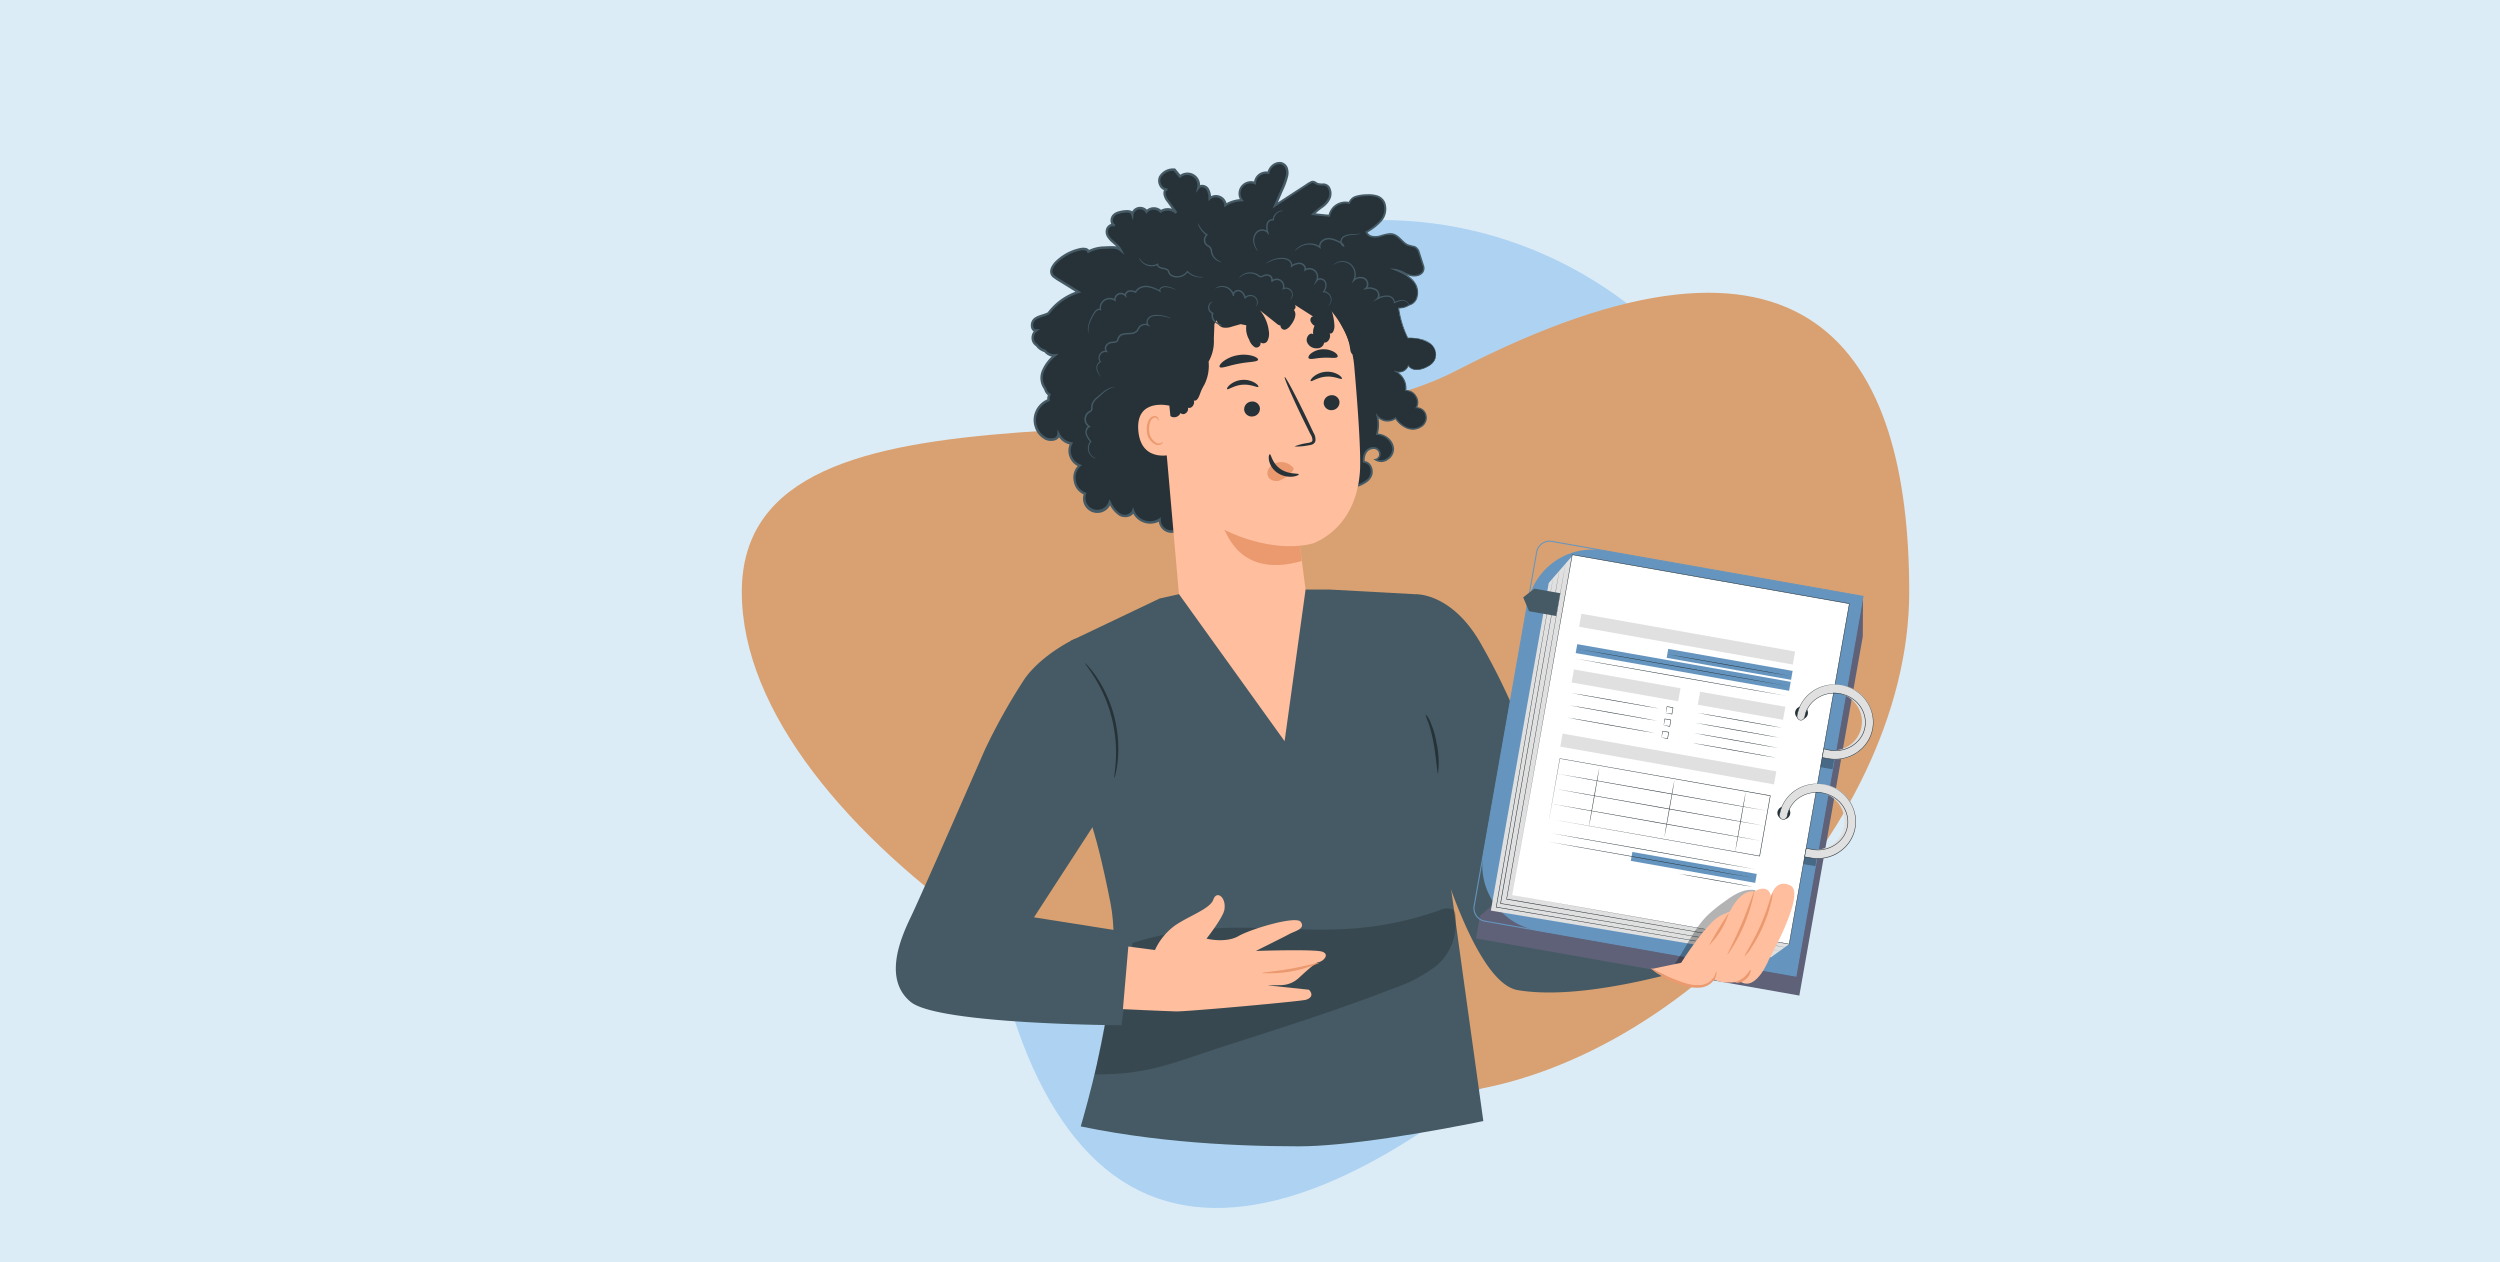 <svg xmlns="http://www.w3.org/2000/svg" xmlns:xlink="http://www.w3.org/1999/xlink" width="505" height="255" viewBox="0 0 505 255">
  <defs>
    <clipPath id="clip-path">
      <path id="Trazado_908901" data-name="Trazado 908901" d="M888.555,554.917c0,30.377.7,59.742-36.7,73.716-22.443,8.385-68.506,18.306-86.6,18.306-29.224,0-73.455-4.3-93-30.453-12.725-17.027-19.517-62.362-19.517-81.528,0-48.6,44.63-136.673,115.885-99.822C811.548,457.335,888.555,506.322,888.555,554.917Z" transform="translate(-652.736 -426.361)" fill="none"/>
    </clipPath>
  </defs>
  <g id="Grupo_1118349" data-name="Grupo 1118349" transform="translate(-915 -5356.447)">
    <g id="Grupo_1117307" data-name="Grupo 1117307" transform="translate(915 5356.447)">
      <rect id="Rectángulo_405611" data-name="Rectángulo 405611" width="505" height="255" fill="#dcecf7"/>
    </g>
    <g id="actbb" transform="translate(806.904 152.43)">
      <g id="Grupo_1117621" data-name="Grupo 1117621" transform="translate(257.938 5214.998)">
        <path id="Trazado_908815" data-name="Trazado 908815" d="M715.286,488.4c-25.523,34.8-27.291,135.259,8.554,161.553s95.75-31.54,121.266-66.34,17.145-84.315-18.7-110.608S740.8,453.606,715.286,488.4Z" transform="translate(-648.75 -423.565)" fill="#aed3f2"/>
        <path id="Trazado_908816" data-name="Trazado 908816" d="M652.737,530.939c0,48.6,87.469,101.675,135.723,101.675s100.1-53.078,100.1-101.675-20.358-81.507-91.614-44.656C754.015,508.479,652.737,482.344,652.737,530.939Z" transform="translate(-652.736 -422.339)" fill="#d9a171"/>
        <g id="Grupo_1117620" data-name="Grupo 1117620" transform="translate(0 0)">
          <g id="Grupo_1117619" data-name="Grupo 1117619" clip-path="url(#clip-path)">
            <g id="Grupo_1117618" data-name="Grupo 1117618" transform="translate(31.117 21.726)">
              <g id="Grupo_1117490" data-name="Grupo 1117490" transform="translate(27.247 0)">
                <g id="Grupo_1117442" data-name="Grupo 1117442" transform="translate(0)">
                  <g id="Grupo_1117441" data-name="Grupo 1117441">
                    <g id="Grupo_1117433" data-name="Grupo 1117433">
                      <g id="Grupo_1117400" data-name="Grupo 1117400" transform="translate(0.231 0.247)">
                        <g id="Grupo_1117399" data-name="Grupo 1117399" transform="translate(0 0)">
                          <path id="Trazado_908817" data-name="Trazado 908817" d="M821.942,484.709a2.975,2.975,0,0,0-1.08-1.733,7.365,7.365,0,0,0-4.569-1.13,19.4,19.4,0,0,1-1.872-6.066,3.87,3.87,0,0,0,2.154-.611,2.1,2.1,0,0,0,.354-.109c1.535-.7,1.686-3,.719-4.38a8.758,8.758,0,0,0-4.2-2.7c1.157.07,2.144.834,3.251,1.178s2.663-.036,2.793-1.187a2.515,2.515,0,0,0-.175-1.036q-.327-1.021-.648-2.042a2.281,2.281,0,0,0-.9-1.424,5.33,5.33,0,0,0-1.178-.283c-1.293-.349-1.964-1.92-3.252-2.28a5.936,5.936,0,0,0-2.889.428c-.96.228-2.23.039-2.531-.9a9.215,9.215,0,0,0,3.287-2.779,3.163,3.163,0,0,0-.313-3.977,4.651,4.651,0,0,0-3.252-.666c-1.265.057-2.837.344-3.171,1.563a3.29,3.29,0,0,0-3.994,2.386c-.017.065-.03.13-.043.2l-3.257-.327c.909-.982,2.2-1.571,2.986-2.654s.641-3.027-.667-3.307a9.009,9.009,0,0,1-1.453-.127c-.327-.13-.6-.426-.951-.436a1.267,1.267,0,0,0-.7.276l-6.879,4.488,1.855-4.324c.573-1.329,1.016-3.164-.175-3.985-1.151-.8-2.837.349-3.075,1.732a2.236,2.236,0,0,0-2.719,2.058,2.27,2.27,0,0,0-2.663,3.46,6.435,6.435,0,0,0-3.273.982,1.973,1.973,0,0,0-3.187-1.357,3.439,3.439,0,0,0-.505-1.964,1.188,1.188,0,0,0-1.653-.3,1.356,1.356,0,0,0-.122.1,2.3,2.3,0,0,0-3.732-2.256q-.565-.686-1.135-1.371a3.032,3.032,0,0,0-2.923,1.516c-.478,1.062.322,2.592,1.484,2.487-.815-.014-.631,1.288-.154,1.951l1.99,2.767a2.55,2.55,0,0,0-3.156-.279,1.973,1.973,0,0,0-2.788-.043l-.064.065a1.6,1.6,0,0,0-2.87.485c-.2-.533-.934-.566-1.5-.5a3.713,3.713,0,0,0-2.269.78c-.581.575-.577,1.767.19,2.05-.7-.391-1.594.377-1.606,1.176a2.858,2.858,0,0,0,1.144,2.021,6.658,6.658,0,0,1,1.637,1.727,3.377,3.377,0,0,0-2.3-.485,8.752,8.752,0,0,0-4.163.83c-.244-.562-1.027-.587-1.629-.465a9.75,9.75,0,0,0-4.963,2.7c-.633.643-1.2,1.61-.764,2.4a2.414,2.414,0,0,0,.912.809l4.416,2.728a12.021,12.021,0,0,0-6.037,4.277c-.883.513-2.008.567-2.8,1.2s-.741,2.319.282,2.318a1.873,1.873,0,0,0-.545,2.173,1.778,1.778,0,0,0,.689.764,2.532,2.532,0,0,0,.484.546,3.453,3.453,0,0,0,1.186.622,2.31,2.31,0,0,0,1.974.91,9.409,9.409,0,0,0-2.1,2.487,3.94,3.94,0,0,0,0,4.051,2.066,2.066,0,0,0,.156.175,1.92,1.92,0,0,0,.845,1.222,1.629,1.629,0,0,0-.156,1.076,4.309,4.309,0,0,0-.969,7.553c1.015.718,2.9.585,2.994-.655a3.353,3.353,0,0,0,2.548,1.855,3.249,3.249,0,0,0,1.449,4.365c.082.04.166.079.25.113a3.463,3.463,0,0,0,1.091,5.665,2.653,2.653,0,1,0,4.993,1.793l.018-.053a5.608,5.608,0,0,0,1.986,2.486,1.947,1.947,0,0,0,2.684-.611c.021-.034.041-.069.061-.1a3.643,3.643,0,0,0,5.354,1.726,2.357,2.357,0,0,0,4.685.414l6.084-.059a21.685,21.685,0,0,0,4.022-.291,10.88,10.88,0,0,0,4.635-2.146,3.686,3.686,0,0,1,1.405-.854,3.8,3.8,0,0,1,1.855.286,9.844,9.844,0,0,0,9.349-2.21,4.929,4.929,0,0,1,1.234-.982,4.441,4.441,0,0,1,1.8-.249,17.717,17.717,0,0,0,4.421-.637,4.7,4.7,0,0,0,3.119-2.047c.581-1.141-.1-2.9-1.383-2.88a2.751,2.751,0,0,1,.68-2.311,1.658,1.658,0,0,1,2.247-.092,1.191,1.191,0,0,1-.546,1.942c1.376.948,3.513-.383,3.548-2.055a3.291,3.291,0,0,0-3.3-3.069,7.567,7.567,0,0,0,.094-3.679,2.706,2.706,0,0,0,3.686.417,4.655,4.655,0,0,0,3.018,2.169,2.793,2.793,0,0,0,3.084-1.685,2.008,2.008,0,0,0-1.911-2.591,2.4,2.4,0,0,0-2.137-3.478,3.74,3.74,0,0,0-2.283-3.97,1.965,1.965,0,0,0,2.667-.777,2.028,2.028,0,0,0,.134-.3c.775,1.222,2.66.922,3.907.191a2.629,2.629,0,0,0,1.641-2.859Z" transform="translate(-740.367 -446.499)" fill="#263238"/>
                        </g>
                      </g>
                      <g id="Grupo_1117401" data-name="Grupo 1117401">
                        <path id="Trazado_908818" data-name="Trazado 908818" d="M822.16,484.73a1.909,1.909,0,0,1,.07.5,2.156,2.156,0,0,1-.466,1.4,4.738,4.738,0,0,1-2.023,1.393,4.1,4.1,0,0,1-1.578.268,1.962,1.962,0,0,1-1.6-.848l.132-.02a2.051,2.051,0,0,1-2.607,1.273,2.117,2.117,0,0,1-.309-.136l.079-.156a3.848,3.848,0,0,1,2.357,4.069l-.109-.121a2.324,2.324,0,0,1,2.095,1.123,2.367,2.367,0,0,1,.154,2.521l-.109-.179a2.029,2.029,0,0,1,2.038,1.528,2.221,2.221,0,0,1-1.028,2.523,3.21,3.21,0,0,1-2.932.271,5.188,5.188,0,0,1-2.376-2.024l.21.034a2.858,2.858,0,0,1-3.9-.436l.27-.127a7.753,7.753,0,0,1-.087,3.753l-.152-.2a3.7,3.7,0,0,1,2.269.841,3.1,3.1,0,0,1,1.191,2.191,2.588,2.588,0,0,1-1.2,2.256,2.324,2.324,0,0,1-2.608.138l-.388-.262.465-.051a.965.965,0,0,0,.678-1.143,1.059,1.059,0,0,0-1.153-.84,1.635,1.635,0,0,0-1.389.843,2.832,2.832,0,0,0-.309,1.753l-.187-.162a1.585,1.585,0,0,1,1.212.563,2.347,2.347,0,0,1,.546,1.2,2.314,2.314,0,0,1-.168,1.322,3.139,3.139,0,0,1-.815,1.047,6.319,6.319,0,0,1-2.342,1.135,17.835,17.835,0,0,1-2.559.529c-1.719.361-3.71-.339-4.832,1.257a9.918,9.918,0,0,1-4.91,2.526,10.171,10.171,0,0,1-2.846.169,14.48,14.48,0,0,1-2.793-.611,1.715,1.715,0,0,0-1.249.141,9.9,9.9,0,0,0-1.135.837,11.226,11.226,0,0,1-2.593,1.451,15.587,15.587,0,0,1-5.936.855l-6.1.065.225-.2a2.589,2.589,0,0,1-5.15-.455l.373.2a3.884,3.884,0,0,1-5.367-1.164,3.777,3.777,0,0,1-.349-.69l.452.008a1.768,1.768,0,0,1-1.3,1.079,2.525,2.525,0,0,1-1.714-.2,5.691,5.691,0,0,1-2.159-2.619l.445-.034a2.9,2.9,0,1,1-5.474-1.9h0l.158.317a3.458,3.458,0,0,1-2.209-2.632,3.5,3.5,0,0,1,1.035-3.462l.079.429a3.5,3.5,0,0,1-1.969-4.547c.039-.1.087-.2.131-.291l.187.375a3.621,3.621,0,0,1-2.744-2l.482-.087a1.316,1.316,0,0,1-.4.841,1.728,1.728,0,0,1-.8.414,2.88,2.88,0,0,1-1.694-.141,4.289,4.289,0,0,1-2.182-2.531,4.416,4.416,0,0,1,.175-3.392,4.673,4.673,0,0,1,2.522-2.357l-.162.293a1.891,1.891,0,0,1,.179-1.244l.1.337a2.182,2.182,0,0,1-.96-1.387l.058.109a3.833,3.833,0,0,1-.493-3.841,8.381,8.381,0,0,1,2.45-3.23l.2.452a2.573,2.573,0,0,1-2.2-1.012l.13.087a3.253,3.253,0,0,1-1.81-1.273l.077.074a1.952,1.952,0,0,1-.951-1.589,2.129,2.129,0,0,1,.786-1.768l.161.466a.993.993,0,0,1-.822-.415,1.508,1.508,0,0,1-.262-.828,1.893,1.893,0,0,1,.647-1.544c.9-.7,2.016-.74,2.828-1.222l-.079.07a12.313,12.313,0,0,1,6.168-4.371l-.06.472-2.022-1.252-1.535-.949a12.748,12.748,0,0,1-1.54-1.026,1.55,1.55,0,0,1-.491-.93,1.938,1.938,0,0,1,.161-1.011,4.418,4.418,0,0,1,1.146-1.5,10.009,10.009,0,0,1,4.828-2.466,2.7,2.7,0,0,1,.982-.016,1.155,1.155,0,0,1,.882.643l-.37-.122a7.441,7.441,0,0,1,3.347-.826c.566-.026,1.113-.059,1.7-.043a2.822,2.822,0,0,1,1.718.546l-.4.319c-.494-.982-1.7-1.5-2.406-2.588a1.943,1.943,0,0,1-.235-1.941,1.684,1.684,0,0,1,.728-.734,1.16,1.16,0,0,1,1.091-.005l-.218.469a1.169,1.169,0,0,1-.694-.749,1.712,1.712,0,0,1-.018-.96,1.659,1.659,0,0,1,.488-.821,2.467,2.467,0,0,1,.776-.473,6.415,6.415,0,0,1,1.671-.336,2.861,2.861,0,0,1,.894.041,1.069,1.069,0,0,1,.8.635l-.5.062a1.856,1.856,0,0,1,3.357-.566l-.425-.056a2.222,2.222,0,0,1,3.142-.119c.034.031.065.062.1.1l-.349-.036a2.8,2.8,0,0,1,3.484.3l-.381.335-1.688-2.348a3.287,3.287,0,0,1-.7-1.355,1.732,1.732,0,0,1,0-.833.815.815,0,0,1,.275-.428.786.786,0,0,1,.494-.155l.018.5a1.719,1.719,0,0,1-1.637-1,2.124,2.124,0,0,1-.074-1.891,3.3,3.3,0,0,1,3.135-1.611h.109l.072.087,1.135,1.373-.349-.034a2.553,2.553,0,0,1,4.132,2.5l-.437-.205a1.194,1.194,0,0,1,1.174-.388,1.639,1.639,0,0,1,1.008.616,3.7,3.7,0,0,1,.534,2.073l-.416-.159a2.214,2.214,0,0,1,3.6,1.536l-.37-.21a6.672,6.672,0,0,1,3.4-1.012l-.188.383a2.51,2.51,0,0,1,2.946-3.819l-.327.218a2.464,2.464,0,0,1,2.578-2.345,2.409,2.409,0,0,1,.442.061l-.3.184a2.755,2.755,0,0,1,.924-1.558,2.357,2.357,0,0,1,1.7-.618,1.811,1.811,0,0,1,1.458,1.082,3.1,3.1,0,0,1,.137,1.746,14.609,14.609,0,0,1-1.127,3.1l-1.269,2.946-.327-.276,4.249-2.767,2.08-1.353a5.351,5.351,0,0,1,1.122-.642,1,1,0,0,1,.742.116c.2.109.358.231.511.3a3.2,3.2,0,0,0,1.119.087,1.586,1.586,0,0,1,1.2.585,2.631,2.631,0,0,1,.243,2.477,4.574,4.574,0,0,1-1.577,1.842,14.784,14.784,0,0,0-1.755,1.448l-.129-.344,3.257.334-.218.175a3.484,3.484,0,0,1,4.06-2.793c.078.014.154.031.232.051l-.244.134a2.242,2.242,0,0,1,1.658-1.449,8.046,8.046,0,0,1,2.1-.267,5.948,5.948,0,0,1,2.073.231,2.561,2.561,0,0,1,1.561,1.384,3.792,3.792,0,0,1-.677,3.831,10.94,10.94,0,0,1-2.994,2.329l.077-.2a1.34,1.34,0,0,0,1.135.829,3.317,3.317,0,0,0,1.54-.13,10.875,10.875,0,0,1,1.579-.391,2.431,2.431,0,0,1,1.615.31c.941.573,1.491,1.5,2.348,1.91a13.133,13.133,0,0,0,1.418.367,1.9,1.9,0,0,1,.96,1.185l.854,2.684a1.659,1.659,0,0,1-.109,1.427,1.9,1.9,0,0,1-1.174.764,3.09,3.09,0,0,1-1.348.021,6.168,6.168,0,0,1-1.214-.456,6.47,6.47,0,0,0-2.251-.79l.055-.248a15.336,15.336,0,0,1,2.668,1.28,4.961,4.961,0,0,1,1.871,2,3.651,3.651,0,0,1,.182,2.51,2.252,2.252,0,0,1-1.618,1.61l.025-.012a3.919,3.919,0,0,1-2.208.622l.093-.109a19.341,19.341,0,0,0,1.839,6.048l-.058-.038a11.455,11.455,0,0,1,3.055.371,4.293,4.293,0,0,1,1.847,1.082,2.929,2.929,0,0,1,.655,1.076,1.87,1.87,0,0,1,.093.4,3.085,3.085,0,0,0-.8-1.43,4.272,4.272,0,0,0-1.828-1.034,11.547,11.547,0,0,0-3.027-.335h-.039l-.018-.037a19.2,19.2,0,0,1-1.9-6.082l-.016-.109h.109a3.738,3.738,0,0,0,2.095-.606l.017-.009h.011a2.047,2.047,0,0,0,1.466-1.484,3.436,3.436,0,0,0-.185-2.357,4.756,4.756,0,0,0-1.8-1.889,15.269,15.269,0,0,0-2.632-1.244l-.753-.3.808.048a6.671,6.671,0,0,1,2.348.8,5.928,5.928,0,0,0,1.157.436,2.81,2.81,0,0,0,1.222-.024,1.62,1.62,0,0,0,1-.643,1.375,1.375,0,0,0,.067-1.192l-.877-2.655a1.6,1.6,0,0,0-.8-1.006,11.4,11.4,0,0,1-1.435-.368c-.969-.47-1.528-1.418-2.376-1.912-.855-.554-1.92-.184-2.939.123a3.655,3.655,0,0,1-1.69.143,1.679,1.679,0,0,1-1.4-1.06l-.04-.13.115-.07a10.679,10.679,0,0,0,2.893-2.256,3.436,3.436,0,0,0,.62-3.456,2.182,2.182,0,0,0-1.346-1.182,5.611,5.611,0,0,0-1.946-.206,7.756,7.756,0,0,0-2,.262,1.854,1.854,0,0,0-1.4,1.183l-.05.195-.195-.059a3.1,3.1,0,0,0-3.746,2.264q-.02.079-.034.157l-.031.192-.189-.019-3.258-.327-.412-.041.283-.3a14.919,14.919,0,0,1,1.8-1.5,4.207,4.207,0,0,0,1.44-1.664,2.234,2.234,0,0,0-.182-2.064,1.159,1.159,0,0,0-.893-.423,3.375,3.375,0,0,1-1.27-.126c-.428-.209-.7-.484-.974-.388a5.591,5.591,0,0,0-.991.587q-1.031.673-2.073,1.357l-4.245,2.774-.62.405.292-.681,1.265-2.946a14.38,14.38,0,0,0,1.091-3,2.645,2.645,0,0,0-.109-1.484,1.347,1.347,0,0,0-1.079-.808,2.225,2.225,0,0,0-2.124,1.795l-.047.262-.248-.073a2.008,2.008,0,0,0-2.379,1.546,1.825,1.825,0,0,0-.039.288v.349l-.327-.132a2.029,2.029,0,0,0-2.383,3.1l.282.374-.47.009a6.2,6.2,0,0,0-3.15.943l-.389.244.02-.454a1.734,1.734,0,0,0-2.771-1.18l-.389.393-.027-.553a3.288,3.288,0,0,0-.436-1.8c-.306-.436-1.1-.618-1.4-.218l-.681.917.245-1.121a2.058,2.058,0,0,0-3.333-2.012l-.191.161-.161-.193L769.159,448l.183.087a2.812,2.812,0,0,0-2.663,1.33c-.449.855.236,2.264,1.21,2.171l.017.505c-.158.009-.218.05-.274.218a1.251,1.251,0,0,0,.011.586,2.8,2.8,0,0,0,.621,1.165q.84,1.171,1.689,2.348l-.381.335a2.3,2.3,0,0,0-2.829-.262l-.191.144-.154-.179a1.72,1.72,0,0,0-2.432-.014l-.033.034-.262.314-.164-.368a1.35,1.35,0,0,0-2.383.4l-.109,1.288-.383-1.226c-.1-.327-.672-.4-1.164-.349a5.974,5.974,0,0,0-1.528.3,1.417,1.417,0,0,0-.951.945c-.121.443.018.968.391,1.091l-.218.468c-.354-.218-.894.087-1.107.524a1.434,1.434,0,0,0,.209,1.418c.575.94,1.788,1.443,2.432,2.631l.611,1.13-1.009-.808c-.758-.611-1.964-.41-3.055-.387a6.956,6.956,0,0,0-3.115.756l-.262.154-.109-.276c-.139-.367-.764-.427-1.285-.327a9.494,9.494,0,0,0-4.57,2.336,3.9,3.9,0,0,0-1.02,1.317,1.129,1.129,0,0,0,.209,1.362,13.116,13.116,0,0,0,1.454.96l1.528.95,2.023,1.25.49.3-.546.175a11.79,11.79,0,0,0-5.9,4.182l-.033.045-.045.025c-.973.546-2.057.6-2.766,1.179a1.389,1.389,0,0,0-.45,1.113c.016.424.228.764.563.744l.828-.048-.666.515a1.625,1.625,0,0,0-.586,1.334,1.417,1.417,0,0,0,.712,1.174l.048.028.029.045A2.723,2.723,0,0,0,743.3,484.2l.081.025.049.065a2.055,2.055,0,0,0,1.746.81l.786-.073-.587.524a7.9,7.9,0,0,0-2.311,3.019,3.33,3.33,0,0,0,.392,3.326l.044.048.016.065a1.672,1.672,0,0,0,.725,1.063l.209.122-.109.218a1.382,1.382,0,0,0-.134.907l.047.218-.209.079a4.151,4.151,0,0,0-2.237,2.095,3.9,3.9,0,0,0-.157,3,3.814,3.814,0,0,0,1.885,2.225,2.374,2.374,0,0,0,1.387.121.926.926,0,0,0,.8-.8l.059-.992.423.9a3.114,3.114,0,0,0,2.352,1.714l.374.044-.187.327a3.011,3.011,0,0,0,1.376,4.031c.061.03.123.058.186.087l.436.136-.361.293a3.007,3.007,0,0,0-.873,2.968,2.968,2.968,0,0,0,1.872,2.269l.244.077-.087.241a2.407,2.407,0,1,0,4.548,1.579l.182-.546.262.51a5.265,5.265,0,0,0,1.947,2.417,1.7,1.7,0,0,0,2.333-.6l.01-.017.23-.686.218.693a3.412,3.412,0,0,0,4.438,1.9,3.341,3.341,0,0,0,.55-.28l.388-.286-.014.481a2.125,2.125,0,0,0,4.222.374l.026-.195h.2l6.105-.053a15.163,15.163,0,0,0,5.783-.815,10.757,10.757,0,0,0,2.493-1.389,10.316,10.316,0,0,1,1.2-.873,2.149,2.149,0,0,1,1.54-.175,14.162,14.162,0,0,0,2.745.611,9.7,9.7,0,0,0,2.728-.156,9.507,9.507,0,0,0,4.714-2.409,5.178,5.178,0,0,1,1.08-.88,3.089,3.089,0,0,1,1.374-.319,21.05,21.05,0,0,0,2.609-.156,17.347,17.347,0,0,0,2.5-.511,5.958,5.958,0,0,0,2.2-1.056,2.154,2.154,0,0,0,.858-2.019,1.54,1.54,0,0,0-1.373-1.452h-.168l-.02-.167a3.2,3.2,0,0,1,.361-1.984,2.008,2.008,0,0,1,1.7-1.02,1.419,1.419,0,0,1,1.512,1.148,1.309,1.309,0,0,1-.982,1.544l.075-.318a1.983,1.983,0,0,0,2.216-.133,2.244,2.244,0,0,0,1.057-1.955,3.173,3.173,0,0,0-3.124-2.728h-.209l.057-.2a7.461,7.461,0,0,0,.1-3.6l-.148-.655.417.524a2.567,2.567,0,0,0,3.474.4l.122-.1.087.135a4.922,4.922,0,0,0,2.234,1.925,2.943,2.943,0,0,0,2.691-.235,1.964,1.964,0,0,0,.932-2.23,1.787,1.787,0,0,0-1.772-1.37l-.236.029.122-.21a2.3,2.3,0,0,0-2.027-3.309l-.134.014.022-.134a3.666,3.666,0,0,0-2.212-3.871l.079-.156a1.893,1.893,0,0,0,2.681-1.027l.043-.165.087.147a1.833,1.833,0,0,0,1.484.8,4.025,4.025,0,0,0,1.528-.244,4.718,4.718,0,0,0,2-1.33,2.152,2.152,0,0,0,.487-1.355A4.123,4.123,0,0,0,822.16,484.73Z" transform="translate(-740.353 -446.272)" fill="#455a64"/>
                      </g>
                      <g id="Grupo_1117404" data-name="Grupo 1117404" transform="translate(26.068 23.024)">
                        <g id="Grupo_1117403" data-name="Grupo 1117403" transform="translate(0 0)">
                          <g id="Grupo_1117402" data-name="Grupo 1117402">
                            <path id="Trazado_908819" data-name="Trazado 908819" d="M754.4,487.813A19.4,19.4,0,0,1,772.728,467.4q.349-.018.7-.025a19.969,19.969,0,0,1,20.231,18.243c.8,9.03,1.4,18.133,1.142,21.409-.764,9.878-6.906,13.346-9.369,14.349a13.256,13.256,0,0,1-2.692.476h0a.067.067,0,0,0-.061.073h0l1.5,11.494c.533,7.5,2.182,33.007-5.456,33.6-7.654.6-19.516-24.645-20.193-32.161Z" transform="translate(-754.376 -467.373)" fill="#ffbe9d"/>
                          </g>
                        </g>
                      </g>
                      <g id="Grupo_1117414" data-name="Grupo 1117414" transform="translate(56.531 42.381)">
                        <g id="Grupo_1117408" data-name="Grupo 1117408" transform="translate(2.657 4.74)">
                          <g id="Grupo_1117407" data-name="Grupo 1117407" transform="translate(0 0)">
                            <g id="Grupo_1117406" data-name="Grupo 1117406">
                              <g id="Grupo_1117405" data-name="Grupo 1117405">
                                <path id="Trazado_908820" data-name="Trazado 908820" d="M761.389,490.767a1.577,1.577,0,0,1-1.41,1.7,1.534,1.534,0,0,1-1.762-1.267v-.02a1.581,1.581,0,0,1,1.409-1.706,1.536,1.536,0,0,1,1.763,1.267Z" transform="translate(-758.211 -489.457)" fill="#263238"/>
                              </g>
                            </g>
                          </g>
                        </g>
                        <g id="Grupo_1117413" data-name="Grupo 1117413" transform="translate(0 0)">
                          <g id="Grupo_1117412" data-name="Grupo 1117412">
                            <g id="Grupo_1117411" data-name="Grupo 1117411">
                              <g id="Grupo_1117410" data-name="Grupo 1117410">
                                <g id="Grupo_1117409" data-name="Grupo 1117409">
                                  <path id="Trazado_908821" data-name="Trazado 908821" d="M764.071,486.536c-.18.218-1.465-.566-3.185-.428-1.72.109-2.91,1.082-3.113.89-.1-.087.071-.47.589-.906a4.436,4.436,0,0,1,2.471-.965,4.3,4.3,0,0,1,2.556.6C763.951,486.081,764.16,486.437,764.071,486.536Z" transform="translate(-757.746 -485.113)" fill="#263238"/>
                                </g>
                              </g>
                            </g>
                          </g>
                        </g>
                      </g>
                      <g id="Grupo_1117418" data-name="Grupo 1117418" transform="translate(39.651 44.017)">
                        <g id="Grupo_1117417" data-name="Grupo 1117417" transform="translate(3.467 4.385)">
                          <g id="Grupo_1117416" data-name="Grupo 1117416" transform="translate(0 0)">
                            <g id="Grupo_1117415" data-name="Grupo 1117415">
                              <path id="Trazado_908822" data-name="Trazado 908822" d="M776.116,491.939a1.578,1.578,0,0,1-1.411,1.7,1.534,1.534,0,0,1-1.762-1.267v-.021a1.577,1.577,0,0,1,1.409-1.706,1.535,1.535,0,0,1,1.763,1.267Z" transform="translate(-772.938 -490.631)" fill="#263238"/>
                            </g>
                          </g>
                        </g>
                        <path id="Trazado_908823" data-name="Trazado 908823" d="M779.541,488.032c-.182.218-1.466-.565-3.186-.428-1.72.114-2.91,1.082-3.113.89-.1-.087.07-.47.588-.906a4.434,4.434,0,0,1,2.471-.96,4.291,4.291,0,0,1,2.556.6C779.419,487.577,779.631,487.933,779.541,488.032Z" transform="translate(-773.215 -486.613)" fill="#263238"/>
                      </g>
                      <g id="Grupo_1117423" data-name="Grupo 1117423" transform="translate(51.289 43.462)">
                        <g id="Grupo_1117422" data-name="Grupo 1117422" transform="translate(0 0)">
                          <g id="Grupo_1117421" data-name="Grupo 1117421">
                            <g id="Grupo_1117420" data-name="Grupo 1117420">
                              <g id="Grupo_1117419" data-name="Grupo 1117419">
                                <path id="Trazado_908824" data-name="Trazado 908824" d="M764.622,500.12a11.6,11.6,0,0,1,2.754-.712c.436-.079.843-.2.894-.5a2.187,2.187,0,0,0-.4-1.257q-.748-1.517-1.571-3.183c-2.192-4.539-3.819-8.282-3.63-8.366s2.116,3.523,4.308,8.061l1.519,3.208a2.474,2.474,0,0,1,.367,1.675,1.089,1.089,0,0,1-.67.687,3.036,3.036,0,0,1-.737.159A11.434,11.434,0,0,1,764.622,500.12Z" transform="translate(-762.653 -486.104)" fill="#263238"/>
                              </g>
                            </g>
                          </g>
                        </g>
                      </g>
                      <g id="Grupo_1117425" data-name="Grupo 1117425" transform="translate(39.055 74.306)">
                        <g id="Grupo_1117424" data-name="Grupo 1117424">
                          <path id="Trazado_908825" data-name="Trazado 908825" d="M780.487,517.578s-6.6,1.047-15.31-3.206c.524.262,3.045,9.968,15.712,6.3Z" transform="translate(-765.177 -514.372)" fill="#eb996e"/>
                        </g>
                      </g>
                      <g id="Grupo_1117429" data-name="Grupo 1117429" transform="translate(47.822 60.637)">
                        <g id="Grupo_1117428" data-name="Grupo 1117428" transform="translate(0 0)">
                          <g id="Grupo_1117427" data-name="Grupo 1117427">
                            <g id="Grupo_1117426" data-name="Grupo 1117426">
                              <path id="Trazado_908826" data-name="Trazado 908826" d="M771.777,502.816a3.149,3.149,0,0,0-2.872-.914,2.839,2.839,0,0,0-1.868,1.18,1.746,1.746,0,0,0,.03,2.024,2.12,2.12,0,0,0,2.3.385,6.512,6.512,0,0,0,2.1-1.46,1.872,1.872,0,0,0,.45-.538.558.558,0,0,0-.054-.628" transform="translate(-766.728 -501.845)" fill="#eb996e"/>
                            </g>
                          </g>
                        </g>
                      </g>
                      <g id="Grupo_1117432" data-name="Grupo 1117432" transform="translate(48.081 59.047)">
                        <g id="Grupo_1117431" data-name="Grupo 1117431" transform="translate(0 0)">
                          <g id="Grupo_1117430" data-name="Grupo 1117430">
                            <path id="Trazado_908827" data-name="Trazado 908827" d="M765.959,500.388c.278-.038.436,1.8,2.141,2.973s3.678.821,3.71,1.076c.036.109-.414.391-1.252.477a4.729,4.729,0,0,1-3.09-.794,4,4,0,0,1-1.675-2.5C765.66,500.853,765.832,500.388,765.959,500.388Z" transform="translate(-765.745 -500.387)" fill="#263238"/>
                          </g>
                        </g>
                      </g>
                    </g>
                    <g id="Grupo_1117436" data-name="Grupo 1117436" transform="translate(38.132 38.94)">
                      <g id="Grupo_1117435" data-name="Grupo 1117435" transform="translate(0 0)">
                        <g id="Grupo_1117434" data-name="Grupo 1117434">
                          <path id="Trazado_908828" data-name="Trazado 908828" d="M781.066,482.988c-.132.472-1.867.388-3.865.786-2.008.357-3.586,1.064-3.887.672-.135-.188.109-.642.732-1.135a6.608,6.608,0,0,1,2.822-1.222,6.686,6.686,0,0,1,3.085.114C780.717,482.432,781.12,482.765,781.066,482.988Z" transform="translate(-773.278 -481.962)" fill="#263238"/>
                        </g>
                      </g>
                    </g>
                    <g id="Grupo_1117440" data-name="Grupo 1117440" transform="translate(56.093 37.839)">
                      <g id="Grupo_1117439" data-name="Grupo 1117439" transform="translate(0 0)">
                        <g id="Grupo_1117438" data-name="Grupo 1117438">
                          <g id="Grupo_1117437" data-name="Grupo 1117437">
                            <path id="Trazado_908829" data-name="Trazado 908829" d="M764.422,482.478c-.271.408-1.488.1-2.915.195-1.431.043-2.611.463-2.921.083-.137-.187.019-.585.517-.989a4.291,4.291,0,0,1,4.7-.218C764.343,481.9,764.545,482.284,764.422,482.478Z" transform="translate(-758.54 -480.951)" fill="#263238"/>
                          </g>
                        </g>
                      </g>
                    </g>
                  </g>
                </g>
                <g id="Grupo_1117489" data-name="Grupo 1117489" transform="translate(10.85 9.835)">
                  <g id="Grupo_1117444" data-name="Grupo 1117444" transform="translate(7.731 8.077)">
                    <g id="Grupo_1117443" data-name="Grupo 1117443" transform="translate(0 0)">
                      <path id="Trazado_908830" data-name="Trazado 908830" d="M801.729,474.125a12.4,12.4,0,0,0-.244-1.637,5,5,0,0,0-1.458-2.05c-2.089-2.05-4.294-4.168-6.923-4.848-1.606-.415-3.273-.262-4.883-.655a28.013,28.013,0,0,1-2.92-1.061,23.922,23.922,0,0,0-12.4-.669,19.754,19.754,0,0,0-6.656,2.161,23.848,23.848,0,0,0-5.971,5.434,36.364,36.364,0,0,0-6.656,10.713,17.786,17.786,0,0,0-.96,10.116c.793,3.37,3.176,6.394,6.093,6.861l1.016-1.384,1.624-2.052c-.269.819,0,.757.684,1.148a1.4,1.4,0,0,0,1.878-.606c.018-.036.036-.073.052-.111.586.664,1.735-.159,1.492-1.07.683.31,1.465-.64,1.185-1.44.786.227,1.13-1.035,1.458-1.888a12.884,12.884,0,0,1,.671-1.309,8.51,8.51,0,0,0,.862-4.658,8.348,8.348,0,0,0,1.058-4.583l.118-3.037q.252-.372.5-.745a1.638,1.638,0,0,0,1.213,1.471,3.491,3.491,0,0,0,1.819-.18l1.765-.5,1.148.232a4.539,4.539,0,0,0,.573,2.9,2.824,2.824,0,0,0,1.172,1.546.851.851,0,0,0,1.109-1.006.943.943,0,0,0,1.323-.162.956.956,0,0,0,.114-.187,3.106,3.106,0,0,0,.253-1.885,7.932,7.932,0,0,0-1.8-4.238l3.359,2.669a1.466,1.466,0,0,0,.8.406.829.829,0,0,0,.807.849.817.817,0,0,0,.145-.01,2.148,2.148,0,0,0,1.091-.873c.7-.861,1.388-2.284.637-3.128a.679.679,0,0,0,.28-.917.8.8,0,0,0-.062-.1l3.76,2.4c-.368-.175-.715.4-.6.856a1.888,1.888,0,0,0,.824.989,2.771,2.771,0,0,0-.271,1.714c-.684-.524-1.554.619-1.273,1.517a2.008,2.008,0,0,0,1.991,1.309,1.4,1.4,0,0,0,1.494-1.161c.791.1,1.453-1.029,1.1-1.885.593.327,1-.721.971-1.484a11.025,11.025,0,0,0-.887-3.9.2.2,0,0,0,.28.066l.012-.008a.226.226,0,0,0,.065-.154l2.24,4.394a11.421,11.421,0,0,1,1.426,3.962c.058.58.189,1.371.682,1.384a.719.719,0,0,0,.376-.132,7.31,7.31,0,0,0,2.89-3.978,5.568,5.568,0,0,0,.349-1.753,23.832,23.832,0,0,0-.806-3.668Z" transform="translate(-752.322 -462.687)" fill="#263238"/>
                    </g>
                  </g>
                  <g id="Grupo_1117452" data-name="Grupo 1117452" transform="translate(10.848 39.216)">
                    <g id="Grupo_1117451" data-name="Grupo 1117451" transform="translate(0 0)">
                      <g id="Grupo_1117450" data-name="Grupo 1117450">
                        <g id="Grupo_1117449" data-name="Grupo 1117449">
                          <g id="Grupo_1117448" data-name="Grupo 1117448">
                            <g id="Grupo_1117447" data-name="Grupo 1117447">
                              <g id="Grupo_1117446" data-name="Grupo 1117446">
                                <g id="Grupo_1117445" data-name="Grupo 1117445">
                                  <path id="Trazado_908831" data-name="Trazado 908831" d="M795.1,491.414c-.175-.062-6.9-1.577-6.262,5.15s7.263,4.7,7.256,4.5S795.1,491.414,795.1,491.414Z" transform="translate(-788.795 -491.225)" fill="#ffbe9d"/>
                                </g>
                              </g>
                            </g>
                          </g>
                        </g>
                      </g>
                    </g>
                  </g>
                  <g id="Grupo_1117457" data-name="Grupo 1117457" transform="translate(12.583 41.498)">
                    <g id="Grupo_1117456" data-name="Grupo 1117456" transform="translate(0 0)">
                      <g id="Grupo_1117455" data-name="Grupo 1117455">
                        <g id="Grupo_1117454" data-name="Grupo 1117454">
                          <g id="Grupo_1117453" data-name="Grupo 1117453">
                            <path id="Trazado_908832" data-name="Trazado 908832" d="M794.156,498.524c-.032-.018-.109.093-.3.2a1.181,1.181,0,0,1-.873.1,2.915,2.915,0,0,1-1.589-2.475,3.882,3.882,0,0,1,.169-1.71,1.361,1.361,0,0,1,.8-.982.6.6,0,0,1,.723.256c.109.179.079.319.114.327s.134-.127.053-.4a.754.754,0,0,0-.305-.4.888.888,0,0,0-.664-.109,1.659,1.659,0,0,0-1.125,1.16,4,4,0,0,0-.23,1.914,3.055,3.055,0,0,0,1.987,2.744,1.26,1.26,0,0,0,1.054-.28C794.165,498.689,794.186,498.534,794.156,498.524Z" transform="translate(-790.896 -493.317)" fill="#eb996e"/>
                          </g>
                        </g>
                      </g>
                    </g>
                  </g>
                  <g id="Grupo_1117459" data-name="Grupo 1117459" transform="translate(31.246 12.473)">
                    <g id="Grupo_1117458" data-name="Grupo 1117458" transform="translate(0 0)">
                      <path id="Trazado_908833" data-name="Trazado 908833" d="M777.154,472.227a1.687,1.687,0,0,0,.379-.9,1.193,1.193,0,0,0-.389-.987,1.278,1.278,0,0,0-1.316-.218l-.272.118.1-.282a1.336,1.336,0,0,0-.484-1.461,1.309,1.309,0,0,0-1.668.2l-.24-.189a.572.572,0,0,0,.079-.175.756.756,0,0,0-.162-.624.873.873,0,0,0-.577-.3,1.45,1.45,0,0,0-.671.087,1.833,1.833,0,0,1-.741.232c-.327-.031-.491-.258-.666-.349a2.574,2.574,0,0,0-.546-.278,2.906,2.906,0,0,0-1.1-.154,2.956,2.956,0,0,0-1.536.512c-.321.218-.461.4-.484.38a1.334,1.334,0,0,1,.41-.475,2.9,2.9,0,0,1,1.594-.632,3.041,3.041,0,0,1,1.2.13,2.748,2.748,0,0,1,.615.293c.207.125.367.3.533.3a1.777,1.777,0,0,0,.62-.224,1.722,1.722,0,0,1,.813-.109,1.166,1.166,0,0,1,.777.406,1.048,1.048,0,0,1,.218.886.841.841,0,0,1-.126.283l-.24-.19a1.551,1.551,0,0,1,2.627,1.549l-.175-.163a1.492,1.492,0,0,1,1.562.3,1.4,1.4,0,0,1,.087,1.879C777.249,472.193,777.159,472.235,777.154,472.227Z" transform="translate(-766.855 -466.716)" fill="#455a64"/>
                    </g>
                  </g>
                  <g id="Grupo_1117462" data-name="Grupo 1117462" transform="translate(36.682 9.545)">
                    <g id="Grupo_1117461" data-name="Grupo 1117461" transform="translate(0 0)">
                      <g id="Grupo_1117460" data-name="Grupo 1117460">
                        <path id="Trazado_908834" data-name="Trazado 908834" d="M772.229,473.775a2.063,2.063,0,0,0,.5-.891,1.518,1.518,0,0,0-.167-1.135,1.581,1.581,0,0,0-1.256-.762l-.218-.009.133-.175a1.886,1.886,0,0,0,.374-1.689,1.017,1.017,0,0,0-.663-.628.8.8,0,0,0-.883.195l-.78.982.533-1.14a1.566,1.566,0,0,0-.028-1.322,1.449,1.449,0,0,0-1.117-.8,1.526,1.526,0,0,0-1,.188l-.338.2.109-.379c.161-.536-.418-1.091-.947-1.116a2.575,2.575,0,0,0-1.562.536l-.278.18.065-.322a1.112,1.112,0,0,0-.456-1.047,2.057,2.057,0,0,0-1.072-.371,5.249,5.249,0,0,0-1.93.211,8.341,8.341,0,0,0-1.571.723,1.368,1.368,0,0,1,.357-.3,4.938,4.938,0,0,1,1.166-.583,5.168,5.168,0,0,1,2-.283,2.27,2.27,0,0,1,1.208.4,1.368,1.368,0,0,1,.572,1.3l-.212-.141a2.817,2.817,0,0,1,1.74-.6,1.421,1.421,0,0,1,.928.453,1.086,1.086,0,0,1,.286,1.047l-.224-.175a1.834,1.834,0,0,1,1.19-.232,1.746,1.746,0,0,1,1.347.972,1.858,1.858,0,0,1,.022,1.58l-.246-.154a1.091,1.091,0,0,1,1.2-.279,1.291,1.291,0,0,1,.829.808,2.112,2.112,0,0,1-.444,1.92l-.087-.188a1.768,1.768,0,0,1,1.408.9,1.674,1.674,0,0,1-.272,1.953C772.321,473.74,772.235,473.781,772.229,473.775Z" transform="translate(-759.679 -464.034)" fill="#455a64"/>
                      </g>
                    </g>
                  </g>
                  <g id="Grupo_1117465" data-name="Grupo 1117465" transform="translate(50.309 10.204)">
                    <g id="Grupo_1117464" data-name="Grupo 1117464" transform="translate(0 0)">
                      <g id="Grupo_1117463" data-name="Grupo 1117463">
                        <path id="Trazado_908835" data-name="Trazado 908835" d="M760.578,473.725a1.147,1.147,0,0,0-.463-.794,1.462,1.462,0,0,0-1.034-.275,4.3,4.3,0,0,0-1.41.464l-.161.077.008-.18a1.309,1.309,0,0,0-1.171-1.179,3.8,3.8,0,0,0-2.112.524l-.912.436.755-.668a1.076,1.076,0,0,0-.187-1.51l-.031-.024a2.444,2.444,0,0,0-1.92-.284l-.087.017-.59.109.467-.378a1.156,1.156,0,0,0-.284-1.806,1.746,1.746,0,0,0-1.92.349l-.578.546.357-.709a2.619,2.619,0,0,0-.235-2.649,2.439,2.439,0,0,0-1.885-.982,2.766,2.766,0,0,0-1.408.306c-.3.159-.437.288-.454.273s.025-.041.087-.109a1.877,1.877,0,0,1,.319-.244,2.7,2.7,0,0,1,1.457-.4,2.608,2.608,0,0,1,2.073,1.016,2.849,2.849,0,0,1,.3,2.916l-.218-.166a2.026,2.026,0,0,1,2.253-.415,1.472,1.472,0,0,1,.749,1.047,1.3,1.3,0,0,1-.415,1.266l-.123-.271.1-.017a2.713,2.713,0,0,1,2.161.349,1.558,1.558,0,0,1,.546.96,1.121,1.121,0,0,1-.327,1.024l-.156-.236a4,4,0,0,1,2.278-.524,1.537,1.537,0,0,1,1.343,1.444l-.154-.109a4.378,4.378,0,0,1,1.484-.436,1.571,1.571,0,0,1,1.122.354,1.1,1.1,0,0,1,.392.629A.463.463,0,0,1,760.578,473.725Z" transform="translate(-745.318 -464.635)" fill="#455a64"/>
                      </g>
                    </g>
                  </g>
                  <g id="Grupo_1117468" data-name="Grupo 1117468" transform="translate(42.513 4.588)">
                    <g id="Grupo_1117467" data-name="Grupo 1117467" transform="translate(0 0)">
                      <g id="Grupo_1117466" data-name="Grupo 1117466">
                        <path id="Trazado_908836" data-name="Trazado 908836" d="M767.573,459.494a.9.9,0,0,1-.388.175,5.132,5.132,0,0,1-1.173.162,3.525,3.525,0,0,0-1.672.4,1.078,1.078,0,0,0-.529.786.786.786,0,0,0,.385.861l-.2.166c-.1-.384-.6-.589-1.055-.809a5.1,5.1,0,0,0-1.473-.489,1.841,1.841,0,0,0-1.424.349,1.222,1.222,0,0,0-.528,1.173l.079.369-.3-.226a3.387,3.387,0,0,0-2.05-.645,3.826,3.826,0,0,0-1.675.389,4.845,4.845,0,0,0-1.23.944,1.223,1.223,0,0,1,.23-.349,3.245,3.245,0,0,1,.919-.745,3.847,3.847,0,0,1,1.752-.475,3.564,3.564,0,0,1,2.226.655l-.226.145a1.5,1.5,0,0,1,.623-1.471,2.128,2.128,0,0,1,1.647-.411,5.272,5.272,0,0,1,1.562.519,6.394,6.394,0,0,1,.7.367,1.11,1.11,0,0,1,.511.646l.066.283-.262-.117a1.048,1.048,0,0,1-.538-1.164,1.333,1.333,0,0,1,.664-.952,3.547,3.547,0,0,1,1.795-.37,6.633,6.633,0,0,0,1.157-.079A3.988,3.988,0,0,1,767.573,459.494Z" transform="translate(-754.339 -459.49)" fill="#455a64"/>
                      </g>
                    </g>
                  </g>
                  <g id="Grupo_1117470" data-name="Grupo 1117470" transform="translate(34.073 0)">
                    <g id="Grupo_1117469" data-name="Grupo 1117469" transform="translate(0)">
                      <path id="Trazado_908837" data-name="Trazado 908837" d="M774.708,455.344a3.239,3.239,0,0,0-.786.179,1.933,1.933,0,0,0-.719.546,1.665,1.665,0,0,0-.4,1.062v.166l-.159-.04a1.007,1.007,0,0,0-1.056.72,3.056,3.056,0,0,0,.087,1.679l.143.586-.411-.456-.065-.071a1.293,1.293,0,0,0-1.079-.341,1.442,1.442,0,0,0-.956.516,2.3,2.3,0,0,0-.457,1.845,4.258,4.258,0,0,0,.452,1.283,2.2,2.2,0,0,1,.228.459c-.015.01-.144-.122-.327-.4a3.755,3.755,0,0,1-.562-1.3,2.477,2.477,0,0,1,.453-2.064,1.7,1.7,0,0,1,2.386-.279q.045.034.087.072l.083.093-.267.131a3.229,3.229,0,0,1-.062-1.855,1.264,1.264,0,0,1,1.391-.873l-.159.126a1.857,1.857,0,0,1,.5-1.2,1.968,1.968,0,0,1,.823-.546,1.591,1.591,0,0,1,.623-.087C774.638,455.31,774.708,455.332,774.708,455.344Z" transform="translate(-768.584 -455.286)" fill="#455a64"/>
                    </g>
                  </g>
                  <g id="Grupo_1117473" data-name="Grupo 1117473" transform="translate(22.908 2.512)">
                    <g id="Grupo_1117472" data-name="Grupo 1117472" transform="translate(0 0)">
                      <g id="Grupo_1117471" data-name="Grupo 1117471">
                        <path id="Trazado_908838" data-name="Trazado 908838" d="M784.833,465.489a.811.811,0,0,1-.407-.057,2.532,2.532,0,0,1-.972-.57,2.7,2.7,0,0,1-.825-1.463,1.389,1.389,0,0,0-.272-.809c-.191-.2-.573-.3-.832-.634a1.527,1.527,0,0,1,.218-2.083l.005.218A4.9,4.9,0,0,1,780.3,458.4a1.976,1.976,0,0,1-.284-.811c.033-.013.149.279.43.728a5.4,5.4,0,0,0,1.466,1.547l.154.109-.148.115a1.26,1.26,0,0,0-.148,1.673c.175.249.518.34.8.611a1.6,1.6,0,0,1,.339.973,2.6,2.6,0,0,0,.7,1.357,3.841,3.841,0,0,0,1.226.786Z" transform="translate(-780.015 -457.588)" fill="#455a64"/>
                      </g>
                    </g>
                  </g>
                  <g id="Grupo_1117475" data-name="Grupo 1117475" transform="translate(11.01 9.47)">
                    <g id="Grupo_1117474" data-name="Grupo 1117474" transform="translate(0 0)">
                      <path id="Trazado_908839" data-name="Trazado 908839" d="M796.421,467.916c0,.013-.087.035-.25.058a3.375,3.375,0,0,1-.727,0,4.06,4.06,0,0,1-2.357-1.08l.2-.021a2.619,2.619,0,0,1-1.709,1.1,2.7,2.7,0,0,1-1.144-.037,1.664,1.664,0,0,1-1.032-.673,3.449,3.449,0,0,1-.158-.428.6.6,0,0,0-.218-.262,1.879,1.879,0,0,0-.728-.251,2.432,2.432,0,0,1-.809-.253.873.873,0,0,1-.5-.711l.2.117a2.689,2.689,0,0,1-1.855.2,2.9,2.9,0,0,1-1.283-.655,2.413,2.413,0,0,1-.571-.738.806.806,0,0,1-.1-.315,3.79,3.79,0,0,0,.78.925,2.853,2.853,0,0,0,1.222.561,2.492,2.492,0,0,0,1.672-.218l.2-.1.007.218a.591.591,0,0,0,.361.468,2.183,2.183,0,0,0,.724.213,2.133,2.133,0,0,1,.85.3.911.911,0,0,1,.32.4,3.873,3.873,0,0,0,.144.4,1.4,1.4,0,0,0,.841.53,2.444,2.444,0,0,0,1.015.04,2.388,2.388,0,0,0,1.543-.951l.087-.129.109.109a4.115,4.115,0,0,0,2.194,1.117C796.064,467.924,796.419,467.88,796.421,467.916Z" transform="translate(-783.383 -463.965)" fill="#455a64"/>
                    </g>
                  </g>
                  <g id="Grupo_1117477" data-name="Grupo 1117477" transform="translate(0.698 15.19)">
                    <g id="Grupo_1117476" data-name="Grupo 1117476" transform="translate(0 0)">
                      <path id="Trazado_908840" data-name="Trazado 908840" d="M788.617,478.842c-.005,0-.021-.032-.044-.1a1.715,1.715,0,0,1-.079-.313,3.228,3.228,0,0,1,.043-1.222,7.147,7.147,0,0,1,.67-1.776,6.7,6.7,0,0,1,.593-1.02,1.8,1.8,0,0,1,.494-.454.813.813,0,0,1,.745-.062l-.18.141A2.03,2.03,0,0,1,794,471.991l-.235.142a1.4,1.4,0,0,1,.467-1.187,1.345,1.345,0,0,1,1.283-.271,1.39,1.39,0,0,1,.636.4l-.262.127a.873.873,0,0,1,.262-.743,1.2,1.2,0,0,1,.662-.349,2.762,2.762,0,0,1,1.329.218l-.18.073a2.182,2.182,0,0,1,1.237-1.032,3.061,3.061,0,0,1,1.491-.127,7.681,7.681,0,0,1,2.39.944l-.148.15a.533.533,0,0,1,.017-.533.919.919,0,0,1,.349-.319,1.561,1.561,0,0,1,.8-.192,4.365,4.365,0,0,1,1.241.262,4.084,4.084,0,0,1,.72.349.835.835,0,0,1,.218.167c-.015.026-.333-.191-.982-.395a4.582,4.582,0,0,0-1.207-.2,1.415,1.415,0,0,0-.7.189c-.218.125-.4.359-.271.575l.194.32-.344-.175a7.682,7.682,0,0,0-2.325-.873,2.8,2.8,0,0,0-1.355.13,1.9,1.9,0,0,0-1.068.9l-.058.116-.123-.043a2.512,2.512,0,0,0-1.183-.2c-.361.051-.729.4-.669.74l.093.532-.36-.406a1.1,1.1,0,0,0-.493-.309,1.04,1.04,0,0,0-.992.205,1.1,1.1,0,0,0-.37.925l.038.327-.272-.188a1.794,1.794,0,0,0-2.017.023,1.819,1.819,0,0,0-.7,1.725l.045.25-.226-.109c-.341-.165-.714.134-.947.428a6.668,6.668,0,0,0-.591.97,7.484,7.484,0,0,0-.711,1.712,4.092,4.092,0,0,0-.072,1.606Z" transform="translate(-788.455 -469.205)" fill="#455a64"/>
                    </g>
                  </g>
                  <g id="Grupo_1117479" data-name="Grupo 1117479" transform="translate(2.406 21.068)">
                    <g id="Grupo_1117478" data-name="Grupo 1117478" transform="translate(0 0)">
                      <path id="Trazado_908841" data-name="Trazado 908841" d="M790.3,487.111c-.008.005-.066-.056-.169-.179a4.881,4.881,0,0,1-.41-.58,2.189,2.189,0,0,1-.338-1.091,1.584,1.584,0,0,1,.175-.716,1.143,1.143,0,0,1,.622-.57l-.048.169a1.425,1.425,0,0,1,1.329-2.308l-.123.228a1.146,1.146,0,0,1-.07-1.356,1.694,1.694,0,0,1,1.245-.716,6.47,6.47,0,0,0,.68-.061.586.586,0,0,0,.389-.4,2.476,2.476,0,0,1,.336-.69,1.321,1.321,0,0,1,.683-.456,7.532,7.532,0,0,1,1.618-.175,1.759,1.759,0,0,0,1.279-.493,7.051,7.051,0,0,0,.368-.618,1.515,1.515,0,0,1,.574-.524,1.606,1.606,0,0,1,1.431-.045l-.163.2a1.212,1.212,0,0,1,.045-1.418,1.709,1.709,0,0,1,1.091-.662,5.413,5.413,0,0,1,2.008.078,6.644,6.644,0,0,1,1.231.373,1.546,1.546,0,0,1,.407.209,15.43,15.43,0,0,0-1.667-.428,5.532,5.532,0,0,0-1.933-.018,1.5,1.5,0,0,0-.935.585.966.966,0,0,0-.039,1.111l.363.45-.524-.246a1.341,1.341,0,0,0-1.18.053,1.243,1.243,0,0,0-.463.436,6.073,6.073,0,0,1-.383.647,1.584,1.584,0,0,1-.688.464,3.543,3.543,0,0,1-.8.147,7.608,7.608,0,0,0-1.548.167,1.022,1.022,0,0,0-.534.354,2.275,2.275,0,0,0-.3.621.887.887,0,0,1-.589.572,5.519,5.519,0,0,1-.721.065,1.417,1.417,0,0,0-1.038.574.873.873,0,0,0,.027,1.02l.262.292-.388-.064a1.205,1.205,0,0,0-1.251.642,1.233,1.233,0,0,0,.132,1.261l.1.12-.145.049a1.164,1.164,0,0,0-.691,1.086,2.132,2.132,0,0,0,.271,1.031C790.109,486.826,790.321,487.1,790.3,487.111Z" transform="translate(-789.379 -474.594)" fill="#455a64"/>
                    </g>
                  </g>
                  <g id="Grupo_1117482" data-name="Grupo 1117482" transform="translate(0 35.646)">
                    <g id="Grupo_1117481" data-name="Grupo 1117481" transform="translate(0 0)">
                      <g id="Grupo_1117480" data-name="Grupo 1117480">
                        <path id="Trazado_908842" data-name="Trazado 908842" d="M802.2,502.409a.661.661,0,0,1-.3-.07,2.094,2.094,0,0,1-.742-.488,2.182,2.182,0,0,1-.621-1.244,2.316,2.316,0,0,1,.477-1.746v.163a4.219,4.219,0,0,1-.922-1.445,1.729,1.729,0,0,1-.013-.982,1.257,1.257,0,0,1,.655-.815l-.007.271a1.772,1.772,0,0,1-.9-1.528,1.984,1.984,0,0,1,.23-1.02,1.659,1.659,0,0,1,.733-.7.579.579,0,0,0,.384-.6,2.4,2.4,0,0,1,.127-.908A3.076,3.076,0,0,1,802.327,490c.384-.327.738-.642,1.075-.917a5.116,5.116,0,0,1,1.782-1.033,2.4,2.4,0,0,1,.557-.093c.129,0,.2,0,.2.016s-.271.027-.716.192a5.46,5.46,0,0,0-1.68,1.084l-1.047.942a2.876,2.876,0,0,0-.932,1.213,2.161,2.161,0,0,0-.1.817.88.88,0,0,1-.126.515,1.16,1.16,0,0,1-.4.339,1.579,1.579,0,0,0-.079,2.711l.274.139-.28.131a1.211,1.211,0,0,0-.5,1.439,4.068,4.068,0,0,0,.846,1.362l.066.087-.065.08a2.123,2.123,0,0,0-.471,1.563,2.072,2.072,0,0,0,.524,1.169,3.02,3.02,0,0,0,.943.656Z" transform="translate(-799.822 -487.953)" fill="#455a64"/>
                      </g>
                    </g>
                  </g>
                  <g id="Grupo_1117485" data-name="Grupo 1117485" transform="translate(24.969 18.398)">
                    <g id="Grupo_1117484" data-name="Grupo 1117484" transform="translate(0 0)">
                      <g id="Grupo_1117483" data-name="Grupo 1117483">
                        <path id="Trazado_908843" data-name="Trazado 908843" d="M782.787,477a2.294,2.294,0,0,1-.93-.283,2.566,2.566,0,0,1-.873-.639,1.68,1.68,0,0,1-.409-1.3,1.275,1.275,0,0,1,.1-.327l.082.205a1.46,1.46,0,0,1-.835-.941,1.329,1.329,0,0,1,.109-1c.29-.515.681-.6.68-.566.028.04-.293.19-.493.655a1.184,1.184,0,0,0-.036.834,1.229,1.229,0,0,0,.687.738l.14.057-.059.148a.988.988,0,0,0-.071.249,1.466,1.466,0,0,0,.327,1.072,2.639,2.639,0,0,0,.764.625,4.64,4.64,0,0,1,.82.472Z" transform="translate(-779.866 -472.147)" fill="#455a64"/>
                      </g>
                    </g>
                  </g>
                  <g id="Grupo_1117488" data-name="Grupo 1117488" transform="translate(26.418 15.218)">
                    <g id="Grupo_1117487" data-name="Grupo 1117487" transform="translate(0 0)">
                      <g id="Grupo_1117486" data-name="Grupo 1117486">
                        <path id="Trazado_908844" data-name="Trazado 908844" d="M781.611,473.385a1.791,1.791,0,0,0,.119-1.13,1.265,1.265,0,0,0-.8-.891,1.369,1.369,0,0,0-1.434.349l-.175.2-.072-.254a2.519,2.519,0,0,0-.423-.865,1.154,1.154,0,0,0-.807-.478c-.492-.024-1,.474-.832.863l-.281.087a2.336,2.336,0,0,0-.96-1.444,2.281,2.281,0,0,0-1.347-.388,3.564,3.564,0,0,0-1.255.339c-.009-.012.079-.109.282-.226a2.29,2.29,0,0,1,.96-.3,2.4,2.4,0,0,1,1.5.363,2.545,2.545,0,0,1,1.114,1.6l-.283.087a.856.856,0,0,1,.227-.908,1.222,1.222,0,0,1,.889-.367,1.44,1.44,0,0,1,1.034.6,2.732,2.732,0,0,1,.465.982l-.248-.058a1.613,1.613,0,0,1,1.734-.388,1.442,1.442,0,0,1,.887,1.082,1.464,1.464,0,0,1-.1.907C781.711,473.316,781.62,473.394,781.611,473.385Z" transform="translate(-773.345 -469.233)" fill="#455a64"/>
                      </g>
                    </g>
                  </g>
                </g>
              </g>
              <g id="Grupo_1117492" data-name="Grupo 1117492" transform="translate(35.27 86.385)">
                <g id="Grupo_1117491" data-name="Grupo 1117491" transform="translate(0 0)">
                  <path id="Trazado_908845" data-name="Trazado 908845" d="M748.325,527.244l-18.019,8.588,2.51,32.855s2.123,2.49,5.578,20.095-8.091,51.87-8.091,51.87l84.795,2.122s-9.951-71.064-11.1-80.469l-4.232-35.931-17.046-.932H777.8l-4.237,30.628-21.335-29.7Z" transform="translate(-730.302 -525.442)" fill="#455a64"/>
                </g>
              </g>
              <g id="Grupo_1117494" data-name="Grupo 1117494" transform="translate(131.391 139.948)">
                <g id="Grupo_1117493" data-name="Grupo 1117493" transform="translate(0 0)">
                  <path id="Trazado_908846" data-name="Trazado 908846" d="M716.086,586.488a4.88,4.88,0,0,1-.262-1.935,13.822,13.822,0,0,1,.786-4.652,13.367,13.367,0,0,1,2.291-4.072c.764-.909,1.357-1.343,1.4-1.293a23.431,23.431,0,0,0-3.172,5.565A24.126,24.126,0,0,0,716.086,586.488Z" transform="translate(-715.813 -574.531)" fill="#263238"/>
                </g>
              </g>
              <g id="Grupo_1117496" data-name="Grupo 1117496" transform="translate(95.468 87.319)">
                <g id="Grupo_1117495" data-name="Grupo 1117495" transform="translate(0 0)">
                  <path id="Trazado_908847" data-name="Trazado 908847" d="M749.469,582.735l-30.2-.262-11.423-33.734h0a131.06,131.06,0,0,0-5.974-11.893c-6.053-11.129-13.738-10.543-13.738-10.543l-9.275,14.418,9.842,22.084s9.419,41.644,20.332,43.475c18.122,3.039,50.555-9.487,50.555-9.487Z" transform="translate(-678.857 -526.298)" fill="#455a64"/>
                </g>
              </g>
              <g id="Grupo_1117498" data-name="Grupo 1117498" transform="translate(40.202 150.804)" opacity="0.2">
                <g id="Grupo_1117497" data-name="Grupo 1117497" transform="translate(0 0)">
                  <path id="Trazado_908848" data-name="Trazado 908848" d="M809.529,587.769c.028-1.149.314-2.627-.677-3.119a3.344,3.344,0,0,0-2.567.193c-25.024,8.871-39.5-1.427-64.527,7.445l-5.1,25.7c11.1.087,16.18-2.51,27.1-6,11.136-3.562,22.279-7.13,33.2-11.355a30.3,30.3,0,0,0,8.588-4.5,10.911,10.911,0,0,0,3.982-8.367Z" transform="translate(-736.661 -584.48)"/>
                </g>
              </g>
              <g id="Grupo_1117500" data-name="Grupo 1117500" transform="translate(107 111.586)">
                <g id="Grupo_1117499" data-name="Grupo 1117499">
                  <path id="Trazado_908849" data-name="Trazado 908849" d="M739.844,548.539a8.8,8.8,0,0,0,.582,1.7,28.59,28.59,0,0,1,1.047,4.171c.593,3.321.709,6.074.879,6.072a17.67,17.67,0,0,0-.29-6.179,18.242,18.242,0,0,0-1.243-4.22,4.092,4.092,0,0,0-.976-1.547Z" transform="translate(-739.844 -548.539)" fill="#263238"/>
                </g>
              </g>
              <g id="Grupo_1117509" data-name="Grupo 1117509" transform="translate(0 96.268)">
                <g id="Grupo_1117504" data-name="Grupo 1117504" transform="translate(0 0)">
                  <g id="Grupo_1117501" data-name="Grupo 1117501">
                    <path id="Trazado_908850" data-name="Trazado 908850" d="M824.186,590.823l13.161-20.28h0l1.181-1.819h0l1.773-2.744-7.73-31.48s-6.6,3.032-10.234,8.092a120.071,120.071,0,0,0-8.064,14.367s-12.875,29.46-14.993,33.853-5.535,12.536,0,17.1,42.582,4.714,42.582,4.714l2.493-18.614Z" transform="translate(-796.28 -534.5)" fill="#455a64"/>
                  </g>
                  <g id="Grupo_1117503" data-name="Grupo 1117503" transform="translate(38.214 4.983)">
                    <g id="Grupo_1117502" data-name="Grupo 1117502" transform="translate(0 0)">
                      <path id="Trazado_908851" data-name="Trazado 908851" d="M805.076,562.244c-.1-.02.189-1.38.312-3.6a28.636,28.636,0,0,0-4.226-16.562c-1.171-1.892-2.073-2.946-2-3.014.027-.025.275.218.7.689a18.4,18.4,0,0,1,1.629,2.115,26,26,0,0,1,4.286,16.8,18.559,18.559,0,0,1-.415,2.636,3.366,3.366,0,0,1-.285.933Z" transform="translate(-799.159 -539.066)" fill="#263238"/>
                    </g>
                  </g>
                </g>
                <g id="Grupo_1117508" data-name="Grupo 1117508" transform="translate(45.87 51.844)">
                  <g id="Grupo_1117505" data-name="Grupo 1117505" transform="translate(0 0)">
                    <path id="Trazado_908852" data-name="Trazado 908852" d="M767.223,593.1a12.727,12.727,0,0,1,3.336-4.4c2.426-2.107,7.747-3.74,8.441-5.761s2.706-.453,2.237,2.063c-.3,1.6-3.6,5.8-3.6,5.8s3.871.971,6.449-.514,11.6-4.154,12.57-2.893c1.091,1.427-1.271,1.9-2.291,2.478-.772.436-6.765,3.412-6.765,3.412s11.938-.407,13.443.161c1.637.617-.039,2.061-.793,2.095-.473.018-2.519,1.845-3.967,3.195a5.419,5.419,0,0,1-3.617,1.452l-2.773.042,8.427.884s1.457,1.332-.571,2.028c-.9.311-24.259,2.421-26.243,2.357-4.495-.15-10.755-.459-10.755-.459l1.091-12.653Z" transform="translate(-760.75 -582.012)" fill="#ffbe9d"/>
                  </g>
                  <g id="Grupo_1117507" data-name="Grupo 1117507" transform="translate(28.115 13.654)">
                    <g id="Grupo_1117506" data-name="Grupo 1117506" transform="translate(0 0)">
                      <path id="Trazado_908853" data-name="Trazado 908853" d="M773.512,594.548a25.234,25.234,0,0,1-11.6,2.073c-.005-.163,2.632-.314,5.825-.891S773.457,594.394,773.512,594.548Z" transform="translate(-761.916 -594.528)" fill="#eb996e"/>
                    </g>
                  </g>
                </g>
              </g>
              <g id="Grupo_1117597" data-name="Grupo 1117597" transform="translate(116.676 76.507)">
                <g id="Grupo_1117596" data-name="Grupo 1117596" transform="translate(0 0)">
                  <g id="Grupo_1117594" data-name="Grupo 1117594">
                    <g id="Grupo_1117510" data-name="Grupo 1117510" transform="translate(0.521 11.25)">
                      <path id="Trazado_908854" data-name="Trazado 908854" d="M739.462,526.7l-.045,8.1L726.6,607.342,661.29,595.806l.815-4.612Z" transform="translate(-661.29 -526.7)" fill="#5e6178"/>
                    </g>
                    <g id="Grupo_1117511" data-name="Grupo 1117511">
                      <path id="Trazado_908855" data-name="Trazado 908855" d="M738.194,527.491l-52.351-9.247a13.313,13.313,0,0,0-15.428,10.8h0l-8.92,50.49a13.316,13.316,0,0,0,10.8,15.428l52.35,9.247h0l13.552-76.714Z" transform="translate(-659.503 -516.239)" fill="#6595bf"/>
                      <path id="Trazado_908856" data-name="Trazado 908856" d="M663.45,593.355,726.4,604.474l13.589-76.924-62.955-11.121a2.765,2.765,0,0,0-3.192,2.239l-12.628,71.49A2.764,2.764,0,0,0,663.45,593.355Zm62.778,10.87-62.74-11.086a2.546,2.546,0,0,1-2.063-2.947l12.627-71.49A2.545,2.545,0,0,1,677,516.641l62.74,11.086Z" transform="translate(-661.174 -516.388)" fill="#6595bf"/>
                    </g>
                    <g id="Grupo_1117512" data-name="Grupo 1117512" transform="translate(3.521 3.131)">
                      <path id="Trazado_908857" data-name="Trazado 908857" d="M691.336,519.258l-4.7,5.407-11.7,66.193,56.6,9.419,3.66-2.653Z" transform="translate(-674.944 -519.258)" fill="#e0e0e0"/>
                    </g>
                    <g id="Grupo_1117515" data-name="Grupo 1117515" transform="translate(7.81 2.776)">
                      <g id="Grupo_1117513" data-name="Grupo 1117513" transform="translate(0.007 0.064)">
                        <rect id="Rectángulo_406108" data-name="Rectángulo 406108" width="56.838" height="69.833" transform="translate(55.971 78.656) rotate(-169.982)" fill="#fff"/>
                      </g>
                      <g id="Grupo_1117514" data-name="Grupo 1117514" transform="translate(0 0)">
                        <path id="Trazado_908858" data-name="Trazado 908858" d="M663.76,587.763c.076-.43,4.944-27.865,12.2-68.76l-.059.043,55.966,9.886h.005l-.043-.061L719.68,597.639l.055-.038-55.98-9.841,55.969,9.934.045.009.008-.047c3.479-19.669,7.664-43.327,12.159-68.767l.01-.056-.061-.011-55.967-9.88-.051-.009-.009.049C668.663,559.892,663.838,587.33,663.76,587.763Z" transform="translate(-663.755 -518.932)" fill="#263238"/>
                      </g>
                    </g>
                    <g id="Grupo_1117516" data-name="Grupo 1117516" transform="translate(64.972 33.485)">
                      <path id="Trazado_908859" data-name="Trazado 908859" d="M671.54,548.261a1.3,1.3,0,1,0,1.515-1.173,1.358,1.358,0,0,0-1.515,1.173Z" transform="translate(-671.536 -547.077)" fill="#263238"/>
                    </g>
                    <g id="Grupo_1117517" data-name="Grupo 1117517" transform="translate(70.102 43.672)" opacity="0.3">
                      <path id="Trazado_908860" data-name="Trazado 908860" d="M669.026,558.926l-2.419-.428.373-2.084,2.414.427Z" transform="translate(-666.607 -556.414)"/>
                    </g>
                    <g id="Grupo_1117520" data-name="Grupo 1117520" transform="translate(65.331 29.042)">
                      <g id="Grupo_1117518" data-name="Grupo 1117518" transform="translate(0.019 0)">
                        <path id="Trazado_908861" data-name="Trazado 908861" d="M668.386,543.141a7.549,7.549,0,1,1-2.671,14.853l-1.216-.215.328-1.759,1.191.262a5.816,5.816,0,1,0-5.028-6.785.794.794,0,0,1-1.583-.122.741.741,0,0,1,.026-.153A7.66,7.66,0,0,1,668.386,543.141Z" transform="translate(-659.405 -543.005)" fill="#e0e0e0"/>
                      </g>
                      <g id="Grupo_1117519" data-name="Grupo 1117519" transform="translate(0)">
                        <path id="Trazado_908862" data-name="Trazado 908862" d="M668.363,543.141l-.175-.031-.541-.071c-.236-.021-.531-.025-.881-.034a8.565,8.565,0,0,0-1.191.122,7.953,7.953,0,0,0-3.024,1.222l-.392.293c-.065.051-.135.1-.2.152l-.189.175c-.126.117-.262.227-.383.356l-.361.4a7.726,7.726,0,0,0-1.2,1.959,7.623,7.623,0,0,0-.369,1.184,1.809,1.809,0,0,0-.087.642.889.889,0,0,0,.318.588.772.772,0,0,0,.664.151.872.872,0,0,0,.55-.424,1.061,1.061,0,0,0,.121-.336l.078-.336a5.026,5.026,0,0,1,.208-.664,5.661,5.661,0,0,1,1.7-2.318,6.109,6.109,0,0,1,1.293-.793,6.768,6.768,0,0,1,.721-.278c.125-.039.252-.066.379-.1a2.906,2.906,0,0,1,.385-.087l.392-.061c.134-.015.262-.018.4-.029a7.094,7.094,0,0,1,.8,0,6.829,6.829,0,0,1,2.373.642c.126.06.244.134.367.2l.184.1.175.118a6.024,6.024,0,0,1,1.274,1.125,5.735,5.735,0,0,1,.924,1.452,5.323,5.323,0,0,1,.445,1.7,4.943,4.943,0,0,1-.122,1.775,5.1,5.1,0,0,1-.7,1.659,6.011,6.011,0,0,1-3.4,2.482,6.174,6.174,0,0,1-2.065.234,3.673,3.673,0,0,1-.511-.047,3.779,3.779,0,0,1-.5-.08l-.994-.217-.057-.01-.01.057-.328,1.758-.009.053.059.011c.452.079.9.164,1.343.23l.671.087.67.017a8.181,8.181,0,0,0,2.561-.452c.2-.075.4-.141.594-.227l.566-.275.524-.33a2.153,2.153,0,0,0,.253-.175l.244-.174a7.593,7.593,0,0,0,1.631-1.707c.12-.154.2-.327.305-.486l.145-.244.119-.254c.075-.175.162-.333.227-.506l.175-.516a7.339,7.339,0,0,0,.319-2.063,6.927,6.927,0,0,0-.048-.986,4.075,4.075,0,0,0-.077-.473c-.033-.155-.056-.313-.1-.461a7.468,7.468,0,0,0-.282-.863l-.166-.406c-.058-.132-.132-.256-.194-.381a7.722,7.722,0,0,0-1.885-2.331c-.087-.074-.165-.145-.249-.213l-.257-.18a5.075,5.075,0,0,0-.492-.32l-.47-.262c-.153-.075-.307-.137-.443-.2a5.762,5.762,0,0,0-.762-.284c-.113-.035-.209-.073-.31-.1l-.262-.057-.354-.079-.12-.021a.883.883,0,0,1,.118.031l.349.087.262.062c.1.024.2.065.307.1a6.034,6.034,0,0,1,.755.291c.139.065.287.13.436.2l.467.267a4.746,4.746,0,0,1,.486.326l.253.18c.087.065.162.139.247.209a7.666,7.666,0,0,1,1.86,2.323c.062.122.133.245.191.379l.161.4a7.286,7.286,0,0,1,.275.856c.045.148.058.3.093.459a3.985,3.985,0,0,1,.074.468,6.968,6.968,0,0,1,.049.978,7.247,7.247,0,0,1-.326,2.03l-.175.51c-.062.175-.151.332-.226.5l-.121.25-.141.24c-.1.157-.183.33-.3.479a7.488,7.488,0,0,1-1.616,1.684l-.242.179a2.161,2.161,0,0,1-.25.175l-.524.316-.559.27c-.188.087-.389.154-.585.23a8.077,8.077,0,0,1-2.531.436l-.663-.018-.662-.087c-.443-.065-.889-.157-1.343-.231l.045.063q.161-.864.33-1.758l-.065.044,1,.218a4.257,4.257,0,0,0,.511.087,3.784,3.784,0,0,0,.524.047,6.245,6.245,0,0,0,2.1-.237,6.117,6.117,0,0,0,3.47-2.531,5.236,5.236,0,0,0,.718-1.693,5.01,5.01,0,0,0,.122-1.811,5.357,5.357,0,0,0-.455-1.73,5.8,5.8,0,0,0-.939-1.488,6.083,6.083,0,0,0-1.3-1.143l-.175-.121-.187-.1c-.126-.068-.248-.142-.375-.2a6.916,6.916,0,0,0-2.414-.648,6.827,6.827,0,0,0-.82,0c-.134.01-.271.014-.4.03l-.4.064a3.028,3.028,0,0,0-.392.087c-.127.035-.262.065-.385.1a6.579,6.579,0,0,0-.734.288,6.233,6.233,0,0,0-1.314.808,5.752,5.752,0,0,0-1.726,2.357,4.91,4.91,0,0,0-.209.677c-.027.113-.052.227-.079.34a.939.939,0,0,1-.109.313.786.786,0,0,1-.492.383.686.686,0,0,1-.589-.132.811.811,0,0,1-.288-.531,1.752,1.752,0,0,1,.087-.611,7.1,7.1,0,0,1,1.543-3.115l.357-.4c.12-.127.253-.238.377-.354l.192-.175c.064-.055.129-.1.2-.152l.384-.293a7.943,7.943,0,0,1,3-1.232,8.828,8.828,0,0,1,1.185-.133c.345,0,.638,0,.873.021l.543.063C668.3,543.139,668.363,543.141,668.363,543.141Z" transform="translate(-659.366 -543.005)" fill="#263238"/>
                      </g>
                    </g>
                    <g id="Grupo_1117521" data-name="Grupo 1117521" transform="translate(61.402 53.69)">
                      <path id="Trazado_908863" data-name="Trazado 908863" d="M674.811,566.779a1.3,1.3,0,1,0,1.517-1.173A1.36,1.36,0,0,0,674.811,566.779Z" transform="translate(-674.807 -565.595)" fill="#263238"/>
                    </g>
                    <g id="Grupo_1117522" data-name="Grupo 1117522" transform="translate(20.652 20.904)">
                      <rect id="Rectángulo_406109" data-name="Rectángulo 406109" width="43.783" height="1.832" transform="translate(43.116 9.421) rotate(-169.982)" fill="#6595bf"/>
                    </g>
                    <g id="Grupo_1117523" data-name="Grupo 1117523" transform="translate(39.029 21.869)">
                      <rect id="Rectángulo_406110" data-name="Rectángulo 406110" width="25.519" height="1.832" transform="translate(25.13 6.244) rotate(-169.982)" fill="#6595bf"/>
                    </g>
                    <g id="Grupo_1117524" data-name="Grupo 1117524" transform="translate(31.784 62.882)">
                      <rect id="Rectángulo_406111" data-name="Rectángulo 406111" width="25.519" height="1.832" transform="translate(25.13 6.244) rotate(-169.982)" fill="#6595bf"/>
                    </g>
                    <g id="Grupo_1117583" data-name="Grupo 1117583" transform="translate(15.298 14.765)">
                      <g id="Grupo_1117582" data-name="Grupo 1117582" transform="translate(0 0)">
                        <g id="Grupo_1117581" data-name="Grupo 1117581">
                          <g id="Grupo_1117526" data-name="Grupo 1117526" transform="translate(6.045)">
                            <g id="Grupo_1117525" data-name="Grupo 1117525" transform="translate(0)">
                              <rect id="Rectángulo_406112" data-name="Rectángulo 406112" width="43.838" height="2.673" transform="translate(43.17 10.258) rotate(-169.982)" fill="#e0e0e0"/>
                            </g>
                          </g>
                          <g id="Grupo_1117528" data-name="Grupo 1117528" transform="translate(2.247 24.211)">
                            <g id="Grupo_1117527" data-name="Grupo 1117527" transform="translate(0 0)">
                              <rect id="Rectángulo_406113" data-name="Rectángulo 406113" width="43.838" height="2.673" transform="translate(43.17 10.258) rotate(-169.982)" fill="#e0e0e0"/>
                            </g>
                          </g>
                          <g id="Grupo_1117530" data-name="Grupo 1117530" transform="translate(30.025 15.748)">
                            <g id="Grupo_1117529" data-name="Grupo 1117529" transform="translate(0 0)">
                              <rect id="Rectángulo_406114" data-name="Rectángulo 406114" width="17.484" height="2.673" transform="translate(17.217 5.674) rotate(-169.982)" fill="#e0e0e0"/>
                            </g>
                          </g>
                          <g id="Grupo_1117532" data-name="Grupo 1117532" transform="translate(4.537 11.246)">
                            <g id="Grupo_1117531" data-name="Grupo 1117531" transform="translate(0 0)">
                              <rect id="Rectángulo_406115" data-name="Rectángulo 406115" width="21.859" height="2.673" transform="translate(21.526 6.435) rotate(-169.982)" fill="#e0e0e0"/>
                            </g>
                          </g>
                          <g id="Grupo_1117534" data-name="Grupo 1117534" transform="translate(23.86 8.178)">
                            <g id="Grupo_1117533" data-name="Grupo 1117533" transform="translate(0 0)">
                              <path id="Trazado_908864" data-name="Trazado 908864" d="M674.842,537.416c-.005.03,5.531,1.03,12.364,2.237s12.378,2.165,12.383,2.134-5.53-1.034-12.365-2.242S674.847,537.384,674.842,537.416Z" transform="translate(-674.842 -537.415)" fill="#263238"/>
                            </g>
                          </g>
                          <g id="Grupo_1117536" data-name="Grupo 1117536" transform="translate(5.511 7.07)">
                            <g id="Grupo_1117535" data-name="Grupo 1117535" transform="translate(0 0)">
                              <path id="Trazado_908865" data-name="Trazado 908865" d="M675.135,536.4c-.005.03,9.565,1.746,21.379,3.828s21.391,3.753,21.4,3.727-9.566-1.746-21.379-3.835S675.14,536.371,675.135,536.4Z" transform="translate(-675.135 -536.4)" fill="#263238"/>
                            </g>
                          </g>
                          <g id="Grupo_1117538" data-name="Grupo 1117538" transform="translate(5.165 9.033)">
                            <g id="Grupo_1117537" data-name="Grupo 1117537" transform="translate(0 0)">
                              <path id="Trazado_908866" data-name="Trazado 908866" d="M675.453,538.2c-.005.031,9.565,1.746,21.378,3.83s21.392,3.758,21.4,3.726-9.565-1.746-21.377-3.833S675.458,538.169,675.453,538.2Z" transform="translate(-675.453 -538.2)" fill="#263238"/>
                            </g>
                          </g>
                          <g id="Grupo_1117540" data-name="Grupo 1117540" transform="translate(29.891 20.011)">
                            <g id="Grupo_1117539" data-name="Grupo 1117539" transform="translate(0 0)">
                              <path id="Trazado_908867" data-name="Trazado 908867" d="M676.228,548.261c-.005.031,3.841.737,8.588,1.571s8.61,1.5,8.615,1.465-3.841-.736-8.588-1.571S676.234,548.23,676.228,548.261Z" transform="translate(-676.228 -548.26)" fill="#263238"/>
                            </g>
                          </g>
                          <g id="Grupo_1117542" data-name="Grupo 1117542" transform="translate(29.534 22.033)">
                            <g id="Grupo_1117541" data-name="Grupo 1117541" transform="translate(0 0)">
                              <path id="Trazado_908868" data-name="Trazado 908868" d="M676.817,550.115c-.005.031,3.778.724,8.449,1.55s8.467,1.468,8.467,1.439-3.776-.724-8.45-1.55S676.822,550.083,676.817,550.115Z" transform="translate(-676.817 -550.114)" fill="#263238"/>
                            </g>
                          </g>
                          <g id="Grupo_1117544" data-name="Grupo 1117544" transform="translate(29.241 24.101)">
                            <g id="Grupo_1117543" data-name="Grupo 1117543" transform="translate(0 0)">
                              <path id="Trazado_908869" data-name="Trazado 908869" d="M676.952,552.01c-.005.03,3.811.725,8.523,1.558s8.535,1.484,8.54,1.455-3.808-.73-8.522-1.562S676.957,551.978,676.952,552.01Z" transform="translate(-676.952 -552.009)" fill="#263238"/>
                            </g>
                          </g>
                          <g id="Grupo_1117546" data-name="Grupo 1117546" transform="translate(28.889 26.096)">
                            <g id="Grupo_1117545" data-name="Grupo 1117545" transform="translate(0 0)">
                              <path id="Trazado_908870" data-name="Trazado 908870" d="M677.275,553.838c0,.03,3.811.727,8.523,1.558s8.535,1.484,8.54,1.455-3.808-.73-8.522-1.562S677.28,553.8,677.275,553.838Z" transform="translate(-677.275 -553.837)" fill="#263238"/>
                            </g>
                          </g>
                          <g id="Grupo_1117550" data-name="Grupo 1117550" transform="translate(4.502 16.016)">
                            <g id="Grupo_1117547" data-name="Grupo 1117547" transform="translate(0 0)">
                              <path id="Trazado_908871" data-name="Trazado 908871" d="M698.934,544.6c-.005.03,3.98.756,8.9,1.624s8.913,1.553,8.918,1.522-3.979-.76-8.9-1.629S698.939,544.568,698.934,544.6Z" transform="translate(-698.934 -544.599)" fill="#263238"/>
                            </g>
                            <g id="Grupo_1117549" data-name="Grupo 1117549" transform="translate(19.07 2.683)">
                              <g id="Grupo_1117548" data-name="Grupo 1117548" transform="translate(0 0)">
                                <path id="Trazado_908872" data-name="Trazado 908872" d="M696.411,548.4a3.511,3.511,0,0,0,.087-.366c.048-.223.115-.544.187-.916l-.053.043,1.222.217-.045-.06h0l-.031.175-.031.175-.059.333-.108.611.062-.038c-.358-.064-.662-.1-.88-.13a3.046,3.046,0,0,0-.356-.038,1.866,1.866,0,0,0,.318.081c.216.047.524.113.9.187l.046.008.009-.052.107-.611.059-.333.061-.349h0l-.035-.068-1.222-.207-.045-.009-.009.049c-.07.4-.114.729-.144.954a2.133,2.133,0,0,0-.04.345Z" transform="translate(-696.407 -547.056)" fill="#263238"/>
                              </g>
                            </g>
                          </g>
                          <g id="Grupo_1117555" data-name="Grupo 1117555" transform="translate(4.063 18.492)">
                            <g id="Grupo_1117552" data-name="Grupo 1117552" transform="translate(0 0)">
                              <g id="Grupo_1117551" data-name="Grupo 1117551">
                                <path id="Trazado_908873" data-name="Trazado 908873" d="M699.335,546.869c-.005.031,3.98.756,8.9,1.625s8.913,1.552,8.918,1.522-3.978-.76-8.9-1.631S699.34,546.837,699.335,546.869Z" transform="translate(-699.335 -546.868)" fill="#263238"/>
                              </g>
                            </g>
                            <g id="Grupo_1117554" data-name="Grupo 1117554" transform="translate(19.071 2.686)">
                              <g id="Grupo_1117553" data-name="Grupo 1117553" transform="translate(0 0)">
                                <path id="Trazado_908874" data-name="Trazado 908874" d="M696.813,550.678a3.559,3.559,0,0,0,.087-.367c.048-.222.117-.542.187-.914l-.053.043,1.222.216-.045-.06h0l-.031.175-.031.175-.059.333-.108.611.063-.038c-.358-.063-.662-.1-.879-.13a2.792,2.792,0,0,0-.357-.039,1.859,1.859,0,0,0,.319.08c.215.047.524.113.9.188l.045.009.009-.052.108-.611.058-.333.06-.349h0l-.034-.066-1.227-.209-.045-.008-.009.048c-.07.4-.113.728-.144.955a2.112,2.112,0,0,0-.036.346Z" transform="translate(-696.809 -549.329)" fill="#263238"/>
                              </g>
                            </g>
                          </g>
                          <g id="Grupo_1117560" data-name="Grupo 1117560" transform="translate(3.626 20.967)">
                            <g id="Grupo_1117557" data-name="Grupo 1117557" transform="translate(0 0)">
                              <g id="Grupo_1117556" data-name="Grupo 1117556">
                                <path id="Trazado_908875" data-name="Trazado 908875" d="M699.736,549.138c-.005.031,3.98.758,8.9,1.626s8.913,1.554,8.918,1.522-3.979-.76-8.9-1.631S699.741,549.1,699.736,549.138Z" transform="translate(-699.736 -549.137)" fill="#263238"/>
                              </g>
                            </g>
                            <g id="Grupo_1117559" data-name="Grupo 1117559" transform="translate(19.071 2.691)">
                              <g id="Grupo_1117558" data-name="Grupo 1117558" transform="translate(0 0)">
                                <path id="Trazado_908876" data-name="Trazado 908876" d="M697.214,552.947a3.2,3.2,0,0,0,.087-.367c.049-.222.117-.542.187-.914l-.053.043,1.222.217-.044-.06h0l-.031.175-.031.175-.059.333-.107.611.061-.038c-.358-.064-.662-.1-.878-.13a2.8,2.8,0,0,0-.357-.038,1.874,1.874,0,0,0,.318.08c.216.047.524.113.9.187l.045.008.009-.052.108-.611.059-.333.06-.345h0l-.034-.068-1.227-.207-.045-.009-.009.049c-.07.4-.113.728-.144.954a2.133,2.133,0,0,0-.036.34Z" transform="translate(-697.21 -551.604)" fill="#263238"/>
                              </g>
                            </g>
                          </g>
                          <g id="Grupo_1117574" data-name="Grupo 1117574" transform="translate(0 29.211)">
                            <path id="Trazado_908877" data-name="Trazado 908877" d="M678.4,568.929l.037-.215.109-.616c.1-.544.238-1.345.431-2.387.368-2.084.916-5.127,1.6-8.974l-.038.028,42.51,7.528h0l-.043-.06-2.155,12.194.062-.045-30.365-5.339-8.921-1.562-2.4-.416-.623-.11-.215-.038.206.036.616.109,2.386.429,8.9,1.589,30.389,5.394.062.011.008-.037,2.154-12.2.01-.056-.056-.01-42.51-7.488-.033-.005-.005.035c-.675,3.859-1.207,6.912-1.571,9-.184,1.039-.319,1.839-.414,2.382l-.108.611C678.414,568.859,678.4,568.929,678.4,568.929Z" transform="translate(-678.393 -556.692)" fill="#263238"/>
                            <g id="Grupo_1117562" data-name="Grupo 1117562" transform="translate(1.619 3.109)">
                              <g id="Grupo_1117561" data-name="Grupo 1117561" transform="translate(0 0)">
                                <path id="Trazado_908878" data-name="Trazado 908878" d="M679.055,559.542c-.005.031,9.481,1.732,21.183,3.8s21.2,3.719,21.211,3.689-9.479-1.733-21.187-3.8S679.06,559.51,679.055,559.542Z" transform="translate(-679.055 -559.542)" fill="#263238"/>
                              </g>
                            </g>
                            <g id="Grupo_1117564" data-name="Grupo 1117564" transform="translate(1.085 6.137)">
                              <g id="Grupo_1117563" data-name="Grupo 1117563" transform="translate(0 0)">
                                <path id="Trazado_908879" data-name="Trazado 908879" d="M679.546,562.317c-.005.031,9.481,1.732,21.183,3.8s21.2,3.719,21.206,3.688-9.478-1.732-21.185-3.8S679.551,562.286,679.546,562.317Z" transform="translate(-679.546 -562.317)" fill="#263238"/>
                              </g>
                            </g>
                            <g id="Grupo_1117566" data-name="Grupo 1117566" transform="translate(0.544 9.197)">
                              <g id="Grupo_1117565" data-name="Grupo 1117565" transform="translate(0 0)">
                                <path id="Trazado_908880" data-name="Trazado 908880" d="M680.041,565.122c0,.03,9.48,1.732,21.184,3.8s21.2,3.719,21.206,3.689-9.479-1.733-21.185-3.8S680.048,565.091,680.041,565.122Z" transform="translate(-680.041 -565.122)" fill="#263238"/>
                              </g>
                            </g>
                            <g id="Grupo_1117568" data-name="Grupo 1117568" transform="translate(37.555 6.656)">
                              <g id="Grupo_1117567" data-name="Grupo 1117567" transform="translate(0)">
                                <path id="Trazado_908881" data-name="Trazado 908881" d="M682.974,575.113c.03.005.54-2.746,1.141-6.15s1.065-6.165,1.035-6.17-.542,2.749-1.143,6.15S682.945,575.107,682.974,575.113Z" transform="translate(-682.973 -562.792)" fill="#263238"/>
                              </g>
                            </g>
                            <g id="Grupo_1117570" data-name="Grupo 1117570" transform="translate(23.245 4.302)">
                              <g id="Grupo_1117569" data-name="Grupo 1117569" transform="translate(0)">
                                <path id="Trazado_908882" data-name="Trazado 908882" d="M696.178,572.4c.028.005.517-2.619,1.091-5.873s1.016-5.888.987-5.893-.524,2.624-1.095,5.874S696.147,572.4,696.178,572.4Z" transform="translate(-696.176 -560.635)" fill="#263238"/>
                              </g>
                            </g>
                            <g id="Grupo_1117573" data-name="Grupo 1117573" transform="translate(8.002 1.811)">
                              <g id="Grupo_1117572" data-name="Grupo 1117572" transform="translate(0 0)">
                                <g id="Grupo_1117571" data-name="Grupo 1117571">
                                  <path id="Trazado_908883" data-name="Trazado 908883" d="M710.089,570.487c.03.005.533-2.706,1.125-6.057s1.047-6.074,1.02-6.078-.534,2.706-1.127,6.058S710.06,570.482,710.089,570.487Z" transform="translate(-710.088 -558.352)" fill="#263238"/>
                                </g>
                              </g>
                            </g>
                          </g>
                          <g id="Grupo_1117576" data-name="Grupo 1117576" transform="translate(0.373 44.327)">
                            <g id="Grupo_1117575" data-name="Grupo 1117575" transform="translate(0 0)">
                              <path id="Trazado_908884" data-name="Trazado 908884" d="M681.051,570.546c-.005.031,9.273,1.692,20.719,3.714s20.735,3.64,20.74,3.61-9.269-1.7-20.722-3.719S681.056,570.515,681.051,570.546Z" transform="translate(-681.051 -570.546)" fill="#263238"/>
                            </g>
                          </g>
                          <g id="Grupo_1117578" data-name="Grupo 1117578" transform="translate(0.06 46.09)">
                            <g id="Grupo_1117577" data-name="Grupo 1117577" transform="translate(0 0)">
                              <path id="Trazado_908885" data-name="Trazado 908885" d="M681.336,572.162c-.005.03,9.273,1.692,20.721,3.713s20.735,3.641,20.74,3.61-9.27-1.694-20.722-3.718S681.341,572.13,681.336,572.162Z" transform="translate(-681.336 -572.161)" fill="#263238"/>
                            </g>
                          </g>
                          <g id="Grupo_1117580" data-name="Grupo 1117580" transform="translate(26.122 52.511)">
                            <g id="Grupo_1117579" data-name="Grupo 1117579" transform="translate(0 0)">
                              <path id="Trazado_908886" data-name="Trazado 908886" d="M681.622,578.047c-.005.03,3.369.649,7.534,1.384s7.547,1.309,7.553,1.281-3.368-.651-7.533-1.388S681.627,578.015,681.622,578.047Z" transform="translate(-681.622 -578.046)" fill="#263238"/>
                            </g>
                          </g>
                        </g>
                      </g>
                    </g>
                    <g id="Grupo_1117584" data-name="Grupo 1117584" transform="translate(66.644 63.25)" opacity="0.3">
                      <path id="Trazado_908887" data-name="Trazado 908887" d="M672.2,576.867l-2.419-.427.373-2.084,2.414.427Z" transform="translate(-669.777 -574.356)"/>
                    </g>
                    <g id="Grupo_1117587" data-name="Grupo 1117587" transform="translate(61.789 49.093)">
                      <g id="Grupo_1117585" data-name="Grupo 1117585" transform="translate(0.018 0)">
                        <path id="Trazado_908888" data-name="Trazado 908888" d="M671.632,561.518a7.549,7.549,0,1,1-2.67,14.852l-1.215-.215.328-1.759,1.19.262a5.815,5.815,0,1,0-5.028-6.785.794.794,0,0,1-1.583-.121.822.822,0,0,1,.027-.154A7.659,7.659,0,0,1,671.632,561.518Z" transform="translate(-662.652 -561.382)" fill="#e0e0e0"/>
                      </g>
                      <g id="Grupo_1117586" data-name="Grupo 1117586" transform="translate(0 0)">
                        <path id="Trazado_908889" data-name="Trazado 908889" d="M671.608,561.517l-.175-.031-.542-.07c-.236-.021-.529-.025-.881-.034a8.7,8.7,0,0,0-1.191.122,7.929,7.929,0,0,0-3.024,1.222l-.393.292c-.065.05-.134.1-.2.153l-.189.175c-.124.118-.262.227-.381.356l-.361.4a7.74,7.74,0,0,0-1.2,1.96,7.622,7.622,0,0,0-.368,1.184,1.838,1.838,0,0,0-.087.644.9.9,0,0,0,.319.588.778.778,0,0,0,.664.15.878.878,0,0,0,.55-.425,1.056,1.056,0,0,0,.12-.336l.079-.335a4.908,4.908,0,0,1,.207-.666,5.658,5.658,0,0,1,1.7-2.318,6.211,6.211,0,0,1,1.293-.793,6.858,6.858,0,0,1,.723-.283c.125-.038.253-.065.38-.1a2.828,2.828,0,0,1,.385-.082l.392-.062c.132-.014.262-.018.4-.028a6.347,6.347,0,0,1,3.177.645c.127.06.245.133.368.2l.183.1.175.119A5.956,5.956,0,0,1,675,565.39a5.661,5.661,0,0,1,.923,1.457,5.248,5.248,0,0,1,.445,1.7,5.888,5.888,0,0,1,.021.889,6.008,6.008,0,0,1-.141.885,5.1,5.1,0,0,1-.7,1.659,6.005,6.005,0,0,1-3.4,2.481,6.172,6.172,0,0,1-2.065.235,3.851,3.851,0,0,1-.512-.045,4.149,4.149,0,0,1-.5-.083l-.994-.217-.057-.01-.01.057-.328,1.758-.01.056.06.01c.45.079.9.163,1.343.231l.671.083.67.017a8.186,8.186,0,0,0,2.561-.45c.2-.077.4-.141.594-.228l.565-.275.524-.33a2,2,0,0,0,.252-.175l.244-.175a7.572,7.572,0,0,0,1.632-1.707c.12-.154.2-.327.305-.486l.144-.244.12-.254c.075-.17.162-.333.227-.506l.175-.516a7.3,7.3,0,0,0,.321-2.063,6.927,6.927,0,0,0-.048-.986,4.065,4.065,0,0,0-.077-.474c-.032-.155-.056-.312-.1-.46a7.414,7.414,0,0,0-.282-.863l-.166-.406c-.059-.132-.132-.255-.195-.381a7.707,7.707,0,0,0-1.886-2.331c-.087-.073-.163-.145-.248-.213l-.257-.175a4.69,4.69,0,0,0-.493-.319l-.468-.266c-.153-.075-.308-.137-.443-.2a5.807,5.807,0,0,0-.762-.283c-.113-.035-.209-.073-.31-.1l-.262-.058-.354-.078-.121-.022a1.089,1.089,0,0,1,.119.031l.349.087.262.061c.1.025.2.065.308.1a6,6,0,0,1,.755.29c.139.065.286.13.437.2l.467.268a4.536,4.536,0,0,1,.486.324l.253.18c.087.065.162.14.245.209a7.65,7.65,0,0,1,1.861,2.323c.062.122.134.245.191.379l.161.4a7.624,7.624,0,0,1,.276.855c.044.148.057.3.087.459a4.011,4.011,0,0,1,.074.468,6.987,6.987,0,0,1,.049.978,7.209,7.209,0,0,1-.327,2.032l-.175.51c-.062.17-.15.332-.226.5l-.121.25-.141.239c-.1.158-.183.33-.3.479a7.468,7.468,0,0,1-1.615,1.685l-.242.179a1.953,1.953,0,0,1-.252.17l-.524.317-.559.271c-.188.087-.388.153-.584.229a8.079,8.079,0,0,1-2.531.436l-.662-.018-.663-.087c-.444-.065-.89-.157-1.343-.231l.044.064q.162-.864.329-1.758l-.065.044,1,.218a4.241,4.241,0,0,0,.512.087,3.747,3.747,0,0,0,.524.047,6.248,6.248,0,0,0,2.1-.237,6.11,6.11,0,0,0,3.469-2.531,5.184,5.184,0,0,0,.72-1.7,6.043,6.043,0,0,0,.144-.9,6.171,6.171,0,0,0-.021-.909,5.411,5.411,0,0,0-.455-1.731,5.817,5.817,0,0,0-.942-1.484,6.111,6.111,0,0,0-1.3-1.143l-.175-.121-.188-.1c-.126-.068-.246-.143-.375-.2a6.962,6.962,0,0,0-2.414-.649,6.814,6.814,0,0,0-.82,0c-.134.01-.271.014-.4.03l-.4.064a3.029,3.029,0,0,0-.392.087c-.128.035-.262.065-.385.1a6.611,6.611,0,0,0-.734.287,6.2,6.2,0,0,0-1.309.808,5.741,5.741,0,0,0-1.727,2.357,4.851,4.851,0,0,0-.209.677q-.039.175-.079.34a.97.97,0,0,1-.11.313.785.785,0,0,1-.492.383.68.68,0,0,1-.588-.132.805.805,0,0,1-.289-.53,1.769,1.769,0,0,1,.087-.611,7.542,7.542,0,0,1,.361-1.172,7.674,7.674,0,0,1,1.183-1.945l.355-.4c.12-.127.254-.237.377-.349l.192-.175c.064-.054.129-.1.2-.152l.384-.293a7.943,7.943,0,0,1,3-1.232,8.855,8.855,0,0,1,1.185-.133c.349,0,.638.005.873.021l.542.064C671.546,561.514,671.608,561.517,671.608,561.517Z" transform="translate(-662.614 -561.382)" fill="#263238"/>
                      </g>
                    </g>
                    <g id="Grupo_1117589" data-name="Grupo 1117589" transform="translate(5.41 5.954)">
                      <g id="Grupo_1117588" data-name="Grupo 1117588" transform="translate(0 0)">
                        <path id="Trazado_908890" data-name="Trazado 908890" d="M733.176,598.765l-.286-.051-.841-.148-3.23-.56-11.97-2.052-40.079-6.831.046.065.968-5.481c3.011-17.083,5.737-32.544,7.71-43.738l2.323-13.256c.276-1.565.484-2.779.625-3.606.073-.41.128-.724.161-.938s.052-.323.052-.323-.018.107-.062.322-.093.524-.175.937c-.146.825-.367,2.041-.648,3.6-.553,3.13-1.362,7.656-2.357,13.25-1.977,11.194-4.718,26.652-7.742,43.732l-.969,5.481-.009.052.056.01,40.086,6.795,11.975,2.022,3.238.54.841.137C733.075,598.752,733.176,598.765,733.176,598.765Z" transform="translate(-676.694 -521.846)" fill="#263238"/>
                      </g>
                    </g>
                    <g id="Grupo_1117591" data-name="Grupo 1117591" transform="translate(6.634 4.56)">
                      <g id="Grupo_1117590" data-name="Grupo 1117590" transform="translate(0 0)">
                        <path id="Trazado_908891" data-name="Trazado 908891" d="M732.036,598.137l-.285-.052-.837-.148-3.224-.569-11.935-2.081-40-6.931.047.065c.326-1.842.671-3.8,1.016-5.783,3-17.141,5.721-32.654,7.689-43.886.979-5.615,1.77-10.159,2.318-13.3l.624-3.617c.069-.417.123-.728.161-.943s.05-.323.05-.323l-.057.322-.166.941c-.147.828-.361,2.042-.646,3.613l-2.348,13.3c-1.976,11.23-4.706,26.743-7.722,43.88-.349,1.981-.7,3.94-1.014,5.784l-.01.056.056.01,40.011,6.9,11.941,2.046,3.23.549.839.139Z" transform="translate(-675.694 -520.568)" fill="#263238"/>
                      </g>
                    </g>
                    <g id="Grupo_1117593" data-name="Grupo 1117593" transform="translate(4.546 7.604)">
                      <g id="Grupo_1117592" data-name="Grupo 1117592" transform="translate(0 0)">
                        <path id="Trazado_908892" data-name="Trazado 908892" d="M733.956,599.353l-.285-.05-.838-.148-3.23-.56-11.954-2.052-39.983-6.816.047.065c.278-1.614.575-3.334.873-5.072,2.919-16.946,5.561-32.283,7.475-43.383.951-5.551,1.72-10.043,2.252-13.15.262-1.552.468-2.757.611-3.579.072-.407.119-.719.155-.93s.049-.32.049-.32l-.056.315-.164.929-.632,3.574c-.54,3.1-1.322,7.594-2.288,13.142-1.92,11.1-4.577,26.438-7.507,43.383-.3,1.736-.6,3.458-.873,5.072l-.01.056.056.01,39.989,6.781,11.959,2.016,3.235.54.841.137C733.859,599.336,733.956,599.353,733.956,599.353Z" transform="translate(-677.599 -523.358)" fill="#263238"/>
                      </g>
                    </g>
                  </g>
                  <g id="Grupo_1117595" data-name="Grupo 1117595" transform="translate(10.045 9.697)">
                    <path id="Trazado_908893" data-name="Trazado 908893" d="M724.829,526.2l-5.244-.926-2.244,1.767,1.187,2.793,5.493.97Z" transform="translate(-717.34 -525.276)" fill="#455a64"/>
                  </g>
                </g>
              </g>
              <g id="Grupo_1117617" data-name="Grupo 1117617" transform="translate(152.408 145.795)">
                <g id="Grupo_1117599" data-name="Grupo 1117599" transform="translate(4.605 1.234)" opacity="0.3">
                  <g id="Grupo_1117598" data-name="Grupo 1117598" transform="translate(0 0)">
                    <path id="Trazado_908894" data-name="Trazado 908894" d="M697.834,581.122c-2.291-.5-4.509.96-6.4,2.357a28.938,28.938,0,0,0-3.382,2.761c-2.909,2.909-4.44,6.9-6.89,10.2l13.756-2.095Z" transform="translate(-681.161 -581.021)"/>
                  </g>
                </g>
                <g id="Grupo_1117616" data-name="Grupo 1117616" transform="translate(0)">
                  <g id="Grupo_1117601" data-name="Grupo 1117601" transform="translate(0.221)">
                    <g id="Grupo_1117600" data-name="Grupo 1117600" transform="translate(0)">
                      <path id="Trazado_908895" data-name="Trazado 908895" d="M674,597.122l6.006-1.252s5.406-8.62,8.247-9.666l1.6-.712s2.086-4.57,4.922-3.989c1.686-1.1,3.2-.663,3.359,1.02,0,0,.836-3.829,3.967-2.251s-4.33,14.83-4.33,14.83-2.619,6.791-5.871,4.522c0,0-3.25.764-5.424-.455,0,0-2.014,2.837-6.776.672Z" transform="translate(-674 -579.89)" fill="#ffbe9d"/>
                    </g>
                  </g>
                  <g id="Grupo_1117604" data-name="Grupo 1117604" transform="translate(0 16.956)">
                    <g id="Grupo_1117603" data-name="Grupo 1117603" transform="translate(0 0)">
                      <g id="Grupo_1117602" data-name="Grupo 1117602">
                        <path id="Trazado_908896" data-name="Trazado 908896" d="M701.717,596.166c.031,0,.1.223.038.641a2.849,2.849,0,0,1-.834,1.545,3.928,3.928,0,0,1-2.357,1.109,8.077,8.077,0,0,1-3.137-.341,19.694,19.694,0,0,1-5.159-2.258,6.839,6.839,0,0,1-1.84-1.432,35.778,35.778,0,0,0,7.145,3.164,8.2,8.2,0,0,0,2.934.367,3.675,3.675,0,0,0,2.148-.887,3.515,3.515,0,0,0,1.061-1.908Z" transform="translate(-688.429 -595.43)" fill="#eb996e"/>
                      </g>
                    </g>
                  </g>
                  <g id="Grupo_1117606" data-name="Grupo 1117606" transform="translate(19.037 1.804)">
                    <g id="Grupo_1117605" data-name="Grupo 1117605" transform="translate(0 0)">
                      <path id="Trazado_908897" data-name="Trazado 908897" d="M678.046,594.384c-.14-.1,1.664-2.7,3.211-6.249,1.571-3.542,2.269-6.629,2.431-6.591a6.548,6.548,0,0,1-.314,2.058,28.947,28.947,0,0,1-4.024,9.159,6.524,6.524,0,0,1-1.3,1.623Z" transform="translate(-678.038 -581.544)" fill="#eb996e"/>
                    </g>
                  </g>
                  <g id="Grupo_1117609" data-name="Grupo 1117609" transform="translate(15.59 1.614)">
                    <g id="Grupo_1117608" data-name="Grupo 1117608" transform="translate(0 0)">
                      <g id="Grupo_1117607" data-name="Grupo 1117607">
                        <path id="Trazado_908898" data-name="Trazado 908898" d="M681.427,594.111c-.141-.087,1.379-2.789,2.86-6.3s2.382-6.486,2.54-6.438a33.326,33.326,0,0,1-5.4,12.744Z" transform="translate(-681.417 -581.369)" fill="#eb996e"/>
                      </g>
                    </g>
                  </g>
                  <g id="Grupo_1117612" data-name="Grupo 1117612" transform="translate(17.201 17.421)">
                    <g id="Grupo_1117611" data-name="Grupo 1117611" transform="translate(0 0)">
                      <g id="Grupo_1117610" data-name="Grupo 1117610">
                        <path id="Trazado_908899" data-name="Trazado 908899" d="M685.1,595.859c.149.006.019,1.1-.96,1.92s-2.073.764-2.056.611c-.017-.158.885-.334,1.7-1.035C684.623,596.673,684.951,595.815,685.1,595.859Z" transform="translate(-682.089 -595.857)" fill="#eb996e"/>
                      </g>
                    </g>
                  </g>
                  <g id="Grupo_1117615" data-name="Grupo 1117615" transform="translate(11.854 5.841)">
                    <g id="Grupo_1117614" data-name="Grupo 1117614" transform="translate(0)">
                      <g id="Grupo_1117613" data-name="Grupo 1117613">
                        <path id="Trazado_908900" data-name="Trazado 908900" d="M686.1,591.862q1.878-3.391,4.029-6.619A16.188,16.188,0,0,1,686.1,591.862Z" transform="translate(-686.1 -585.243)" fill="#eb996e"/>
                      </g>
                    </g>
                  </g>
                </g>
              </g>
            </g>
          </g>
        </g>
      </g>
    </g>
  </g>
</svg>
